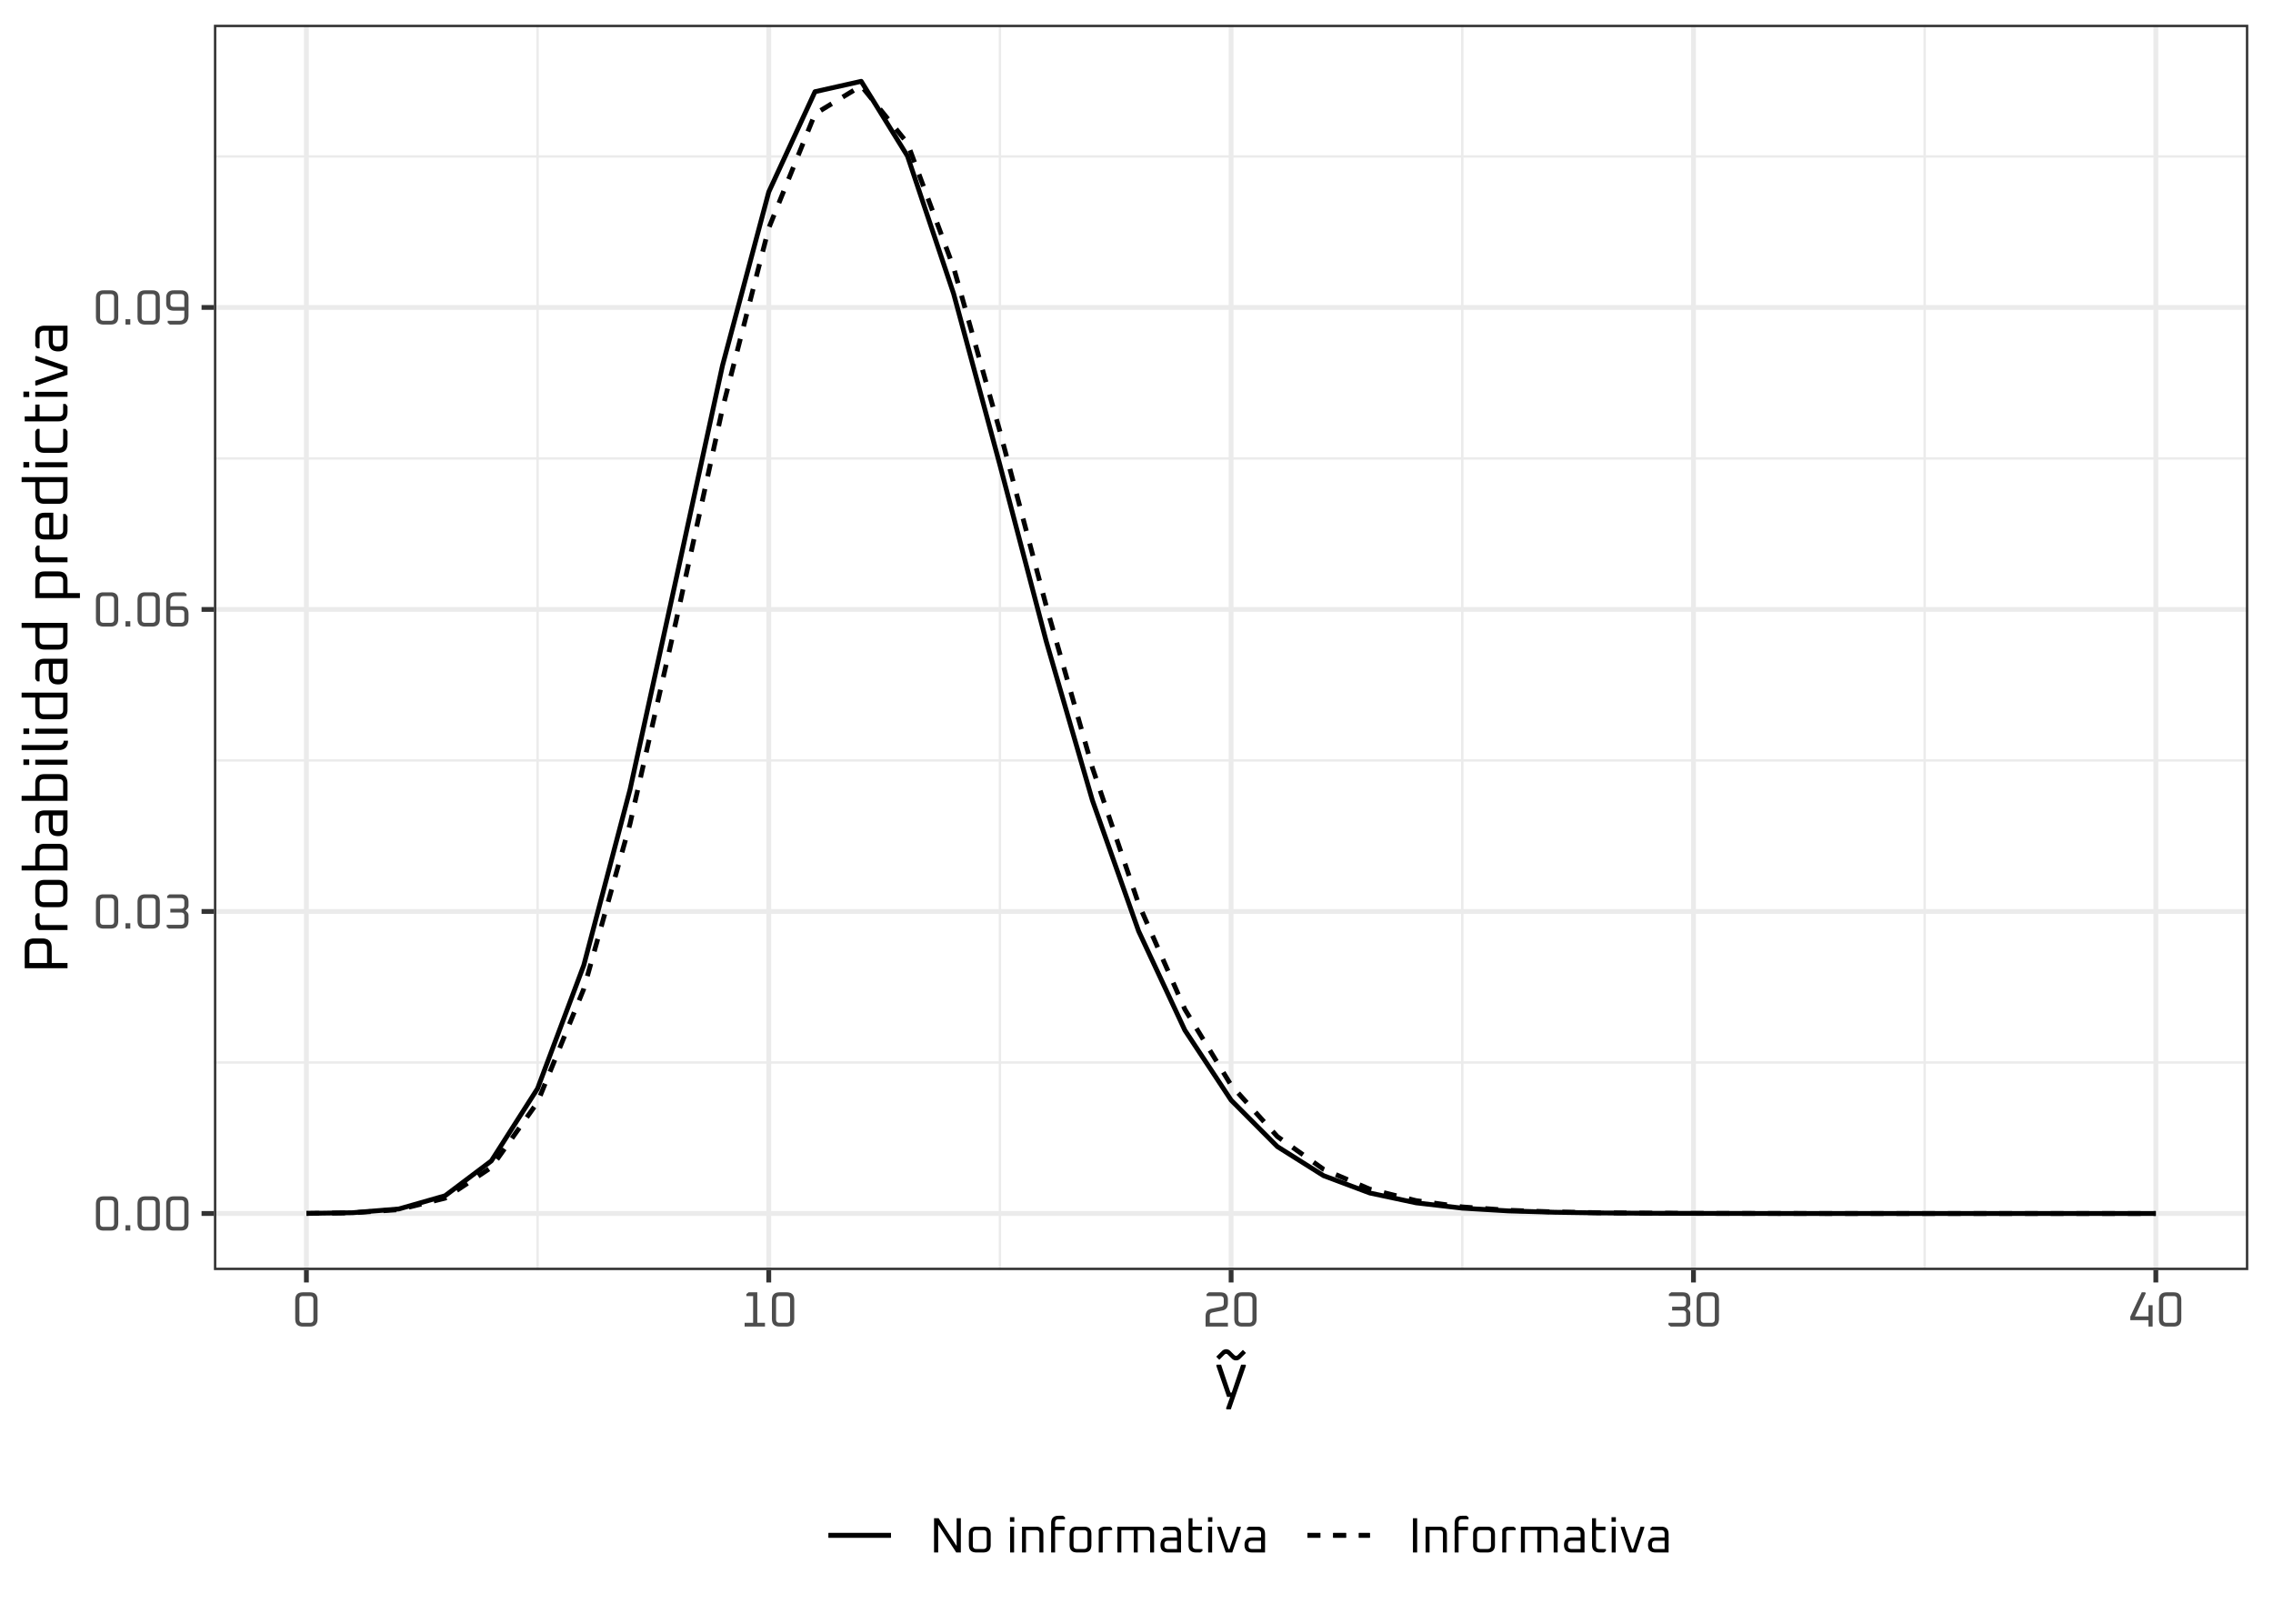 <?xml version='1.0' encoding='UTF-8' ?>
<svg xmlns='http://www.w3.org/2000/svg' xmlns:xlink='http://www.w3.org/1999/xlink' class='svglite' width='504.00pt' height='360.00pt' viewBox='0 0 504.00 360.00'>
<defs>
  <style type='text/css'><![CDATA[
    .svglite line, .svglite polyline, .svglite polygon, .svglite path, .svglite rect, .svglite circle {
      fill: none;
      stroke: #000000;
      stroke-linecap: round;
      stroke-linejoin: round;
      stroke-miterlimit: 10.00;
    }
  ]]></style>
</defs>
<rect width='100%' height='100%' style='stroke: none; fill: #FFFFFF;'/>
<defs>
  <clipPath id='cpMC4wMHw1MDQuMDB8MC4wMHwzNjAuMDA='>
    <rect x='0.00' y='0.00' width='504.00' height='360.00' />
  </clipPath>
</defs>
<g clip-path='url(#cpMC4wMHw1MDQuMDB8MC4wMHwzNjAuMDA=)'>
<rect x='0.00' y='0.00' width='504.00' height='360.00' style='stroke-width: 1.07; stroke: #FFFFFF; fill: #FFFFFF;' />
</g>
<defs>
  <clipPath id='cpNDcuNDN8NDk4LjUyfDUuNDh8MjgxLjU5'>
    <rect x='47.43' y='5.48' width='451.09' height='276.11' />
  </clipPath>
</defs>
<g clip-path='url(#cpNDcuNDN8NDk4LjUyfDUuNDh8MjgxLjU5)'>
<rect x='47.43' y='5.48' width='451.09' height='276.11' style='stroke-width: 1.07; stroke: none; fill: #FFFFFF;' />
<polyline points='47.43,235.56 498.52,235.56 ' style='stroke-width: 0.53; stroke: #EBEBEB; stroke-linecap: butt;' />
<polyline points='47.43,168.60 498.52,168.60 ' style='stroke-width: 0.53; stroke: #EBEBEB; stroke-linecap: butt;' />
<polyline points='47.43,101.64 498.52,101.64 ' style='stroke-width: 0.53; stroke: #EBEBEB; stroke-linecap: butt;' />
<polyline points='47.43,34.68 498.52,34.68 ' style='stroke-width: 0.53; stroke: #EBEBEB; stroke-linecap: butt;' />
<polyline points='119.20,281.59 119.20,5.48 ' style='stroke-width: 0.53; stroke: #EBEBEB; stroke-linecap: butt;' />
<polyline points='221.72,281.59 221.72,5.48 ' style='stroke-width: 0.53; stroke: #EBEBEB; stroke-linecap: butt;' />
<polyline points='324.24,281.59 324.24,5.48 ' style='stroke-width: 0.53; stroke: #EBEBEB; stroke-linecap: butt;' />
<polyline points='426.76,281.59 426.76,5.48 ' style='stroke-width: 0.53; stroke: #EBEBEB; stroke-linecap: butt;' />
<polyline points='47.43,269.04 498.52,269.04 ' style='stroke-width: 1.07; stroke: #EBEBEB; stroke-linecap: butt;' />
<polyline points='47.43,202.08 498.52,202.08 ' style='stroke-width: 1.07; stroke: #EBEBEB; stroke-linecap: butt;' />
<polyline points='47.43,135.12 498.52,135.12 ' style='stroke-width: 1.07; stroke: #EBEBEB; stroke-linecap: butt;' />
<polyline points='47.43,68.16 498.52,68.16 ' style='stroke-width: 1.07; stroke: #EBEBEB; stroke-linecap: butt;' />
<polyline points='67.94,281.59 67.94,5.48 ' style='stroke-width: 1.07; stroke: #EBEBEB; stroke-linecap: butt;' />
<polyline points='170.46,281.59 170.46,5.48 ' style='stroke-width: 1.07; stroke: #EBEBEB; stroke-linecap: butt;' />
<polyline points='272.98,281.59 272.98,5.48 ' style='stroke-width: 1.07; stroke: #EBEBEB; stroke-linecap: butt;' />
<polyline points='375.50,281.59 375.50,5.48 ' style='stroke-width: 1.07; stroke: #EBEBEB; stroke-linecap: butt;' />
<polyline points='478.02,281.59 478.02,5.48 ' style='stroke-width: 1.07; stroke: #EBEBEB; stroke-linecap: butt;' />
<polyline points='67.94,269.03 78.19,268.90 88.44,268.19 98.69,265.65 108.94,258.83 119.20,244.37 129.45,219.23 139.70,182.62 149.95,137.49 160.20,90.57 170.46,50.56 180.71,25.25 190.96,19.03 201.21,31.74 211.46,59.36 221.72,95.66 231.97,134.28 242.22,170.21 252.47,200.41 262.72,223.77 272.98,240.60 283.23,251.98 293.48,259.25 303.73,263.65 313.98,266.19 324.24,267.59 334.49,268.33 344.74,268.70 354.99,268.88 365.24,268.97 375.50,269.01 385.75,269.03 396.00,269.03 406.25,269.04 416.50,269.04 426.76,269.04 437.01,269.04 447.26,269.04 457.51,269.04 467.76,269.04 478.02,269.04 ' style='stroke-width: 1.07; stroke-dasharray: 2.85,2.85; stroke-linecap: butt;' />
<polyline points='67.94,269.02 78.19,268.87 88.44,268.04 98.69,265.11 108.94,257.39 119.20,241.33 129.45,213.99 139.70,175.04 149.95,128.23 160.20,81.05 170.46,42.56 180.71,20.33 190.96,18.03 201.21,34.58 211.46,65.15 221.72,103.12 231.97,142.13 242.22,177.44 252.47,206.44 262.72,228.41 272.98,243.92 283.23,254.21 293.48,260.66 303.73,264.50 313.98,266.68 324.24,267.86 334.49,268.47 344.74,268.77 354.99,268.92 365.24,268.99 375.50,269.02 385.75,269.03 396.00,269.04 406.25,269.04 416.50,269.04 426.76,269.04 437.01,269.04 447.26,269.04 457.51,269.04 467.76,269.04 478.02,269.04 ' style='stroke-width: 1.07; stroke-linecap: butt;' />
<rect x='47.43' y='5.48' width='451.09' height='276.11' style='stroke-width: 1.07; stroke: #333333;' />
</g>
<g clip-path='url(#cpMC4wMHw1MDQuMDB8MC4wMHwzNjAuMDA=)'>
<path d='M 21.27 271.15 L 21.27 266.93 L 21.27 266.93 L 21.29 266.61 L 21.34 266.32 L 21.42 266.07 L 21.54 265.85 L 21.69 265.67 L 21.88 265.51 L 22.10 265.40 L 22.35 265.31 L 22.63 265.26 L 22.95 265.24 L 24.54 265.24 L 24.54 265.24 L 24.86 265.26 L 25.14 265.31 L 25.40 265.40 L 25.61 265.51 L 25.80 265.67 L 25.95 265.85 L 26.07 266.07 L 26.15 266.32 L 26.20 266.61 L 26.22 266.93 L 26.22 271.15 L 26.22 271.15 L 26.20 271.47 L 26.15 271.76 L 26.07 272.01 L 25.95 272.23 L 25.80 272.41 L 25.61 272.57 L 25.40 272.68 L 25.14 272.77 L 24.86 272.82 L 24.54 272.83 L 22.95 272.83 L 22.95 272.83 L 22.63 272.82 L 22.35 272.77 L 22.10 272.68 L 21.88 272.57 L 21.69 272.41 L 21.54 272.23 L 21.42 272.01 L 21.34 271.76 L 21.29 271.47 L 21.27 271.15 ZM 22.19 271.25 L 22.19 271.25 L 22.20 271.39 L 22.22 271.52 L 22.26 271.63 L 22.31 271.73 L 22.38 271.81 L 22.46 271.88 L 22.56 271.93 L 22.67 271.97 L 22.80 271.99 L 22.94 272.00 L 24.55 272.00 L 24.55 272.00 L 24.69 271.99 L 24.82 271.97 L 24.93 271.93 L 25.03 271.88 L 25.11 271.81 L 25.18 271.73 L 25.23 271.63 L 25.27 271.52 L 25.29 271.39 L 25.30 271.25 L 25.30 266.83 L 25.30 266.83 L 25.29 266.69 L 25.27 266.56 L 25.23 266.45 L 25.18 266.35 L 25.11 266.27 L 25.03 266.20 L 24.93 266.15 L 24.82 266.11 L 24.69 266.09 L 24.55 266.08 L 22.94 266.08 L 22.94 266.08 L 22.80 266.09 L 22.67 266.11 L 22.56 266.15 L 22.46 266.20 L 22.38 266.27 L 22.31 266.35 L 22.26 266.45 L 22.22 266.56 L 22.20 266.69 L 22.19 266.83 L 22.19 271.25 Z' style='fill-rule: evenodd; fill: #4D4D4D; stroke-width: 0.75; stroke: none;' />
<path d='M 27.83 272.83 L 27.83 271.65 L 28.89 271.65 L 28.89 272.83 L 27.83 272.83 Z' style='fill-rule: evenodd; fill: #4D4D4D; stroke-width: 0.75; stroke: none;' />
<path d='M 30.49 271.15 L 30.49 266.93 L 30.49 266.93 L 30.51 266.61 L 30.56 266.32 L 30.64 266.07 L 30.76 265.85 L 30.91 265.67 L 31.09 265.51 L 31.31 265.40 L 31.57 265.31 L 31.85 265.26 L 32.17 265.24 L 33.76 265.24 L 33.76 265.24 L 34.08 265.26 L 34.36 265.31 L 34.61 265.40 L 34.83 265.51 L 35.02 265.67 L 35.17 265.85 L 35.29 266.07 L 35.37 266.32 L 35.42 266.61 L 35.44 266.93 L 35.44 271.15 L 35.44 271.15 L 35.42 271.47 L 35.37 271.76 L 35.29 272.01 L 35.17 272.23 L 35.02 272.41 L 34.83 272.57 L 34.61 272.68 L 34.36 272.77 L 34.08 272.82 L 33.76 272.83 L 32.17 272.83 L 32.17 272.83 L 31.85 272.82 L 31.57 272.77 L 31.31 272.68 L 31.09 272.57 L 30.91 272.41 L 30.76 272.23 L 30.64 272.01 L 30.56 271.76 L 30.51 271.47 L 30.49 271.15 ZM 31.41 271.25 L 31.41 271.25 L 31.42 271.39 L 31.44 271.52 L 31.48 271.63 L 31.53 271.73 L 31.60 271.81 L 31.68 271.88 L 31.78 271.93 L 31.89 271.97 L 32.02 271.99 L 32.16 272.00 L 33.77 272.00 L 33.77 272.00 L 33.91 271.99 L 34.04 271.97 L 34.15 271.93 L 34.25 271.88 L 34.33 271.81 L 34.39 271.73 L 34.45 271.63 L 34.48 271.52 L 34.51 271.39 L 34.51 271.25 L 34.51 266.83 L 34.51 266.83 L 34.51 266.69 L 34.48 266.56 L 34.45 266.45 L 34.39 266.35 L 34.33 266.27 L 34.25 266.20 L 34.15 266.15 L 34.04 266.11 L 33.91 266.09 L 33.77 266.08 L 32.16 266.08 L 32.16 266.08 L 32.02 266.09 L 31.89 266.11 L 31.78 266.15 L 31.68 266.20 L 31.60 266.27 L 31.53 266.35 L 31.48 266.45 L 31.44 266.56 L 31.42 266.69 L 31.41 266.83 L 31.41 271.25 Z' style='fill-rule: evenodd; fill: #4D4D4D; stroke-width: 0.75; stroke: none;' />
<path d='M 36.85 271.15 L 36.85 266.93 L 36.85 266.93 L 36.86 266.61 L 36.91 266.32 L 37.00 266.07 L 37.12 265.85 L 37.27 265.67 L 37.45 265.51 L 37.67 265.40 L 37.92 265.31 L 38.21 265.26 L 38.53 265.24 L 40.11 265.24 L 40.11 265.24 L 40.43 265.26 L 40.72 265.31 L 40.97 265.40 L 41.19 265.51 L 41.38 265.67 L 41.53 265.85 L 41.65 266.07 L 41.73 266.32 L 41.78 266.61 L 41.80 266.93 L 41.80 271.15 L 41.80 271.15 L 41.78 271.47 L 41.73 271.76 L 41.65 272.01 L 41.53 272.23 L 41.38 272.41 L 41.19 272.57 L 40.97 272.68 L 40.72 272.77 L 40.43 272.82 L 40.11 272.83 L 38.53 272.83 L 38.53 272.83 L 38.21 272.82 L 37.92 272.77 L 37.67 272.68 L 37.45 272.57 L 37.27 272.41 L 37.12 272.23 L 37.00 272.01 L 36.91 271.76 L 36.86 271.47 L 36.85 271.15 ZM 37.77 271.25 L 37.77 271.25 L 37.78 271.39 L 37.80 271.52 L 37.84 271.63 L 37.89 271.73 L 37.96 271.81 L 38.04 271.88 L 38.14 271.93 L 38.25 271.97 L 38.38 271.99 L 38.52 272.00 L 40.12 272.00 L 40.12 272.00 L 40.27 271.99 L 40.39 271.97 L 40.51 271.93 L 40.60 271.88 L 40.69 271.81 L 40.75 271.73 L 40.81 271.63 L 40.84 271.52 L 40.87 271.39 L 40.87 271.25 L 40.87 266.83 L 40.87 266.83 L 40.87 266.69 L 40.84 266.56 L 40.81 266.45 L 40.75 266.35 L 40.69 266.27 L 40.60 266.20 L 40.51 266.15 L 40.39 266.11 L 40.27 266.09 L 40.12 266.08 L 38.52 266.08 L 38.52 266.08 L 38.38 266.09 L 38.25 266.11 L 38.14 266.15 L 38.04 266.20 L 37.96 266.27 L 37.89 266.35 L 37.84 266.45 L 37.80 266.56 L 37.78 266.69 L 37.77 266.83 L 37.77 271.25 Z' style='fill-rule: evenodd; fill: #4D4D4D; stroke-width: 0.75; stroke: none;' />
<path d='M 21.27 204.19 L 21.27 199.97 L 21.27 199.97 L 21.29 199.65 L 21.34 199.36 L 21.42 199.11 L 21.54 198.89 L 21.69 198.71 L 21.88 198.55 L 22.10 198.44 L 22.35 198.35 L 22.63 198.30 L 22.95 198.29 L 24.54 198.29 L 24.54 198.29 L 24.86 198.30 L 25.14 198.35 L 25.40 198.44 L 25.61 198.55 L 25.80 198.71 L 25.95 198.89 L 26.07 199.11 L 26.15 199.36 L 26.20 199.65 L 26.22 199.97 L 26.22 204.19 L 26.22 204.19 L 26.20 204.51 L 26.15 204.80 L 26.07 205.05 L 25.95 205.27 L 25.80 205.45 L 25.61 205.61 L 25.40 205.72 L 25.14 205.81 L 24.86 205.86 L 24.54 205.88 L 22.95 205.88 L 22.95 205.88 L 22.63 205.86 L 22.35 205.81 L 22.10 205.72 L 21.88 205.61 L 21.69 205.45 L 21.54 205.27 L 21.42 205.05 L 21.34 204.80 L 21.29 204.51 L 21.27 204.19 ZM 22.19 204.29 L 22.19 204.29 L 22.20 204.43 L 22.22 204.56 L 22.26 204.67 L 22.31 204.77 L 22.38 204.85 L 22.46 204.92 L 22.56 204.97 L 22.67 205.01 L 22.80 205.03 L 22.94 205.04 L 24.55 205.04 L 24.55 205.04 L 24.69 205.03 L 24.82 205.01 L 24.93 204.97 L 25.03 204.92 L 25.11 204.85 L 25.18 204.77 L 25.23 204.67 L 25.27 204.56 L 25.29 204.43 L 25.30 204.29 L 25.30 199.87 L 25.30 199.87 L 25.29 199.73 L 25.27 199.60 L 25.23 199.49 L 25.18 199.39 L 25.11 199.31 L 25.03 199.24 L 24.93 199.19 L 24.82 199.15 L 24.69 199.13 L 24.55 199.12 L 22.94 199.12 L 22.94 199.12 L 22.80 199.13 L 22.67 199.15 L 22.56 199.19 L 22.46 199.24 L 22.38 199.31 L 22.31 199.39 L 22.26 199.49 L 22.22 199.60 L 22.20 199.73 L 22.19 199.87 L 22.19 204.29 Z' style='fill-rule: evenodd; fill: #4D4D4D; stroke-width: 0.75; stroke: none;' />
<path d='M 27.83 205.88 L 27.83 204.69 L 28.89 204.69 L 28.89 205.88 L 27.83 205.88 Z' style='fill-rule: evenodd; fill: #4D4D4D; stroke-width: 0.75; stroke: none;' />
<path d='M 30.49 204.19 L 30.49 199.97 L 30.49 199.97 L 30.51 199.65 L 30.56 199.36 L 30.64 199.11 L 30.76 198.89 L 30.91 198.71 L 31.09 198.55 L 31.31 198.44 L 31.57 198.35 L 31.85 198.30 L 32.17 198.29 L 33.76 198.29 L 33.76 198.29 L 34.08 198.30 L 34.36 198.35 L 34.61 198.44 L 34.83 198.55 L 35.02 198.71 L 35.17 198.89 L 35.29 199.11 L 35.37 199.36 L 35.42 199.65 L 35.44 199.97 L 35.44 204.19 L 35.44 204.19 L 35.42 204.51 L 35.37 204.80 L 35.29 205.05 L 35.17 205.27 L 35.02 205.45 L 34.83 205.61 L 34.61 205.72 L 34.36 205.81 L 34.08 205.86 L 33.76 205.88 L 32.17 205.88 L 32.17 205.88 L 31.85 205.86 L 31.57 205.81 L 31.31 205.72 L 31.09 205.61 L 30.91 205.45 L 30.76 205.27 L 30.64 205.05 L 30.56 204.80 L 30.51 204.51 L 30.49 204.19 ZM 31.41 204.29 L 31.41 204.29 L 31.42 204.43 L 31.44 204.56 L 31.48 204.67 L 31.53 204.77 L 31.60 204.85 L 31.68 204.92 L 31.78 204.97 L 31.89 205.01 L 32.02 205.03 L 32.16 205.04 L 33.77 205.04 L 33.77 205.04 L 33.91 205.03 L 34.04 205.01 L 34.15 204.97 L 34.25 204.92 L 34.33 204.85 L 34.39 204.77 L 34.45 204.67 L 34.48 204.56 L 34.51 204.43 L 34.51 204.29 L 34.51 199.87 L 34.51 199.87 L 34.51 199.73 L 34.48 199.60 L 34.45 199.49 L 34.39 199.39 L 34.33 199.31 L 34.25 199.24 L 34.15 199.19 L 34.04 199.15 L 33.91 199.13 L 33.77 199.12 L 32.16 199.12 L 32.16 199.12 L 32.02 199.13 L 31.89 199.15 L 31.78 199.19 L 31.68 199.24 L 31.60 199.31 L 31.53 199.39 L 31.48 199.49 L 31.44 199.60 L 31.42 199.73 L 31.41 199.87 L 31.41 204.29 Z' style='fill-rule: evenodd; fill: #4D4D4D; stroke-width: 0.75; stroke: none;' />
<path d='M 36.96 205.49 L 36.96 205.04 L 40.12 205.04 L 40.12 205.04 L 40.27 205.03 L 40.39 205.01 L 40.51 204.97 L 40.60 204.92 L 40.69 204.85 L 40.75 204.77 L 40.81 204.67 L 40.84 204.56 L 40.87 204.43 L 40.87 204.29 L 40.87 203.06 L 40.87 203.06 L 40.87 202.92 L 40.84 202.79 L 40.81 202.68 L 40.75 202.58 L 40.69 202.50 L 40.60 202.43 L 40.51 202.38 L 40.39 202.34 L 40.27 202.32 L 40.12 202.31 L 37.77 202.31 L 37.77 201.48 L 40.12 201.48 L 40.12 201.48 L 40.27 201.47 L 40.39 201.45 L 40.51 201.41 L 40.60 201.36 L 40.69 201.29 L 40.75 201.21 L 40.81 201.11 L 40.84 201.00 L 40.87 200.87 L 40.87 200.73 L 40.87 199.87 L 40.87 199.87 L 40.87 199.73 L 40.84 199.60 L 40.81 199.49 L 40.75 199.39 L 40.69 199.31 L 40.60 199.24 L 40.51 199.19 L 40.39 199.15 L 40.27 199.13 L 40.12 199.12 L 37.07 199.12 L 37.07 198.67 L 37.56 198.29 L 40.11 198.29 L 40.11 198.29 L 40.43 198.30 L 40.72 198.35 L 40.97 198.44 L 41.19 198.55 L 41.38 198.71 L 41.53 198.89 L 41.65 199.11 L 41.73 199.36 L 41.78 199.65 L 41.80 199.97 L 41.80 200.77 L 41.80 200.77 L 41.79 200.86 L 41.79 200.94 L 41.77 201.02 L 41.75 201.10 L 41.73 201.17 L 41.70 201.24 L 41.66 201.31 L 41.62 201.37 L 41.57 201.43 L 41.52 201.49 L 41.14 201.87 L 41.52 202.26 L 41.52 202.26 L 41.57 202.31 L 41.62 202.37 L 41.66 202.44 L 41.70 202.50 L 41.73 202.57 L 41.75 202.65 L 41.77 202.72 L 41.79 202.80 L 41.79 202.88 L 41.80 202.97 L 41.80 204.19 L 41.80 204.19 L 41.78 204.51 L 41.73 204.80 L 41.65 205.05 L 41.53 205.27 L 41.38 205.45 L 41.19 205.61 L 40.97 205.72 L 40.72 205.81 L 40.43 205.86 L 40.11 205.88 L 37.45 205.88 L 36.96 205.49 Z' style='fill-rule: evenodd; fill: #4D4D4D; stroke-width: 0.75; stroke: none;' />
<path d='M 21.27 137.23 L 21.27 133.01 L 21.27 133.01 L 21.29 132.69 L 21.34 132.40 L 21.42 132.15 L 21.54 131.93 L 21.69 131.75 L 21.88 131.60 L 22.10 131.48 L 22.35 131.39 L 22.63 131.34 L 22.95 131.33 L 24.54 131.33 L 24.54 131.33 L 24.86 131.34 L 25.14 131.39 L 25.40 131.48 L 25.61 131.60 L 25.80 131.75 L 25.95 131.93 L 26.07 132.15 L 26.15 132.40 L 26.20 132.69 L 26.22 133.01 L 26.22 137.23 L 26.22 137.23 L 26.20 137.55 L 26.15 137.84 L 26.07 138.09 L 25.95 138.31 L 25.80 138.50 L 25.61 138.65 L 25.40 138.76 L 25.14 138.85 L 24.86 138.90 L 24.54 138.92 L 22.95 138.92 L 22.95 138.92 L 22.63 138.90 L 22.35 138.85 L 22.10 138.76 L 21.88 138.65 L 21.69 138.50 L 21.54 138.31 L 21.42 138.09 L 21.34 137.84 L 21.29 137.55 L 21.27 137.23 ZM 22.19 137.33 L 22.19 137.33 L 22.20 137.47 L 22.22 137.60 L 22.26 137.71 L 22.31 137.81 L 22.38 137.89 L 22.46 137.96 L 22.56 138.01 L 22.67 138.05 L 22.80 138.07 L 22.94 138.08 L 24.55 138.08 L 24.55 138.08 L 24.69 138.07 L 24.82 138.05 L 24.93 138.01 L 25.03 137.96 L 25.11 137.89 L 25.18 137.81 L 25.23 137.71 L 25.27 137.60 L 25.29 137.47 L 25.30 137.33 L 25.30 132.91 L 25.30 132.91 L 25.29 132.77 L 25.27 132.64 L 25.23 132.53 L 25.18 132.43 L 25.11 132.35 L 25.03 132.28 L 24.93 132.23 L 24.82 132.19 L 24.69 132.17 L 24.55 132.16 L 22.94 132.16 L 22.94 132.16 L 22.80 132.17 L 22.67 132.19 L 22.56 132.23 L 22.46 132.28 L 22.38 132.35 L 22.31 132.43 L 22.26 132.53 L 22.22 132.64 L 22.20 132.77 L 22.19 132.91 L 22.19 137.33 Z' style='fill-rule: evenodd; fill: #4D4D4D; stroke-width: 0.75; stroke: none;' />
<path d='M 27.83 138.92 L 27.83 137.73 L 28.89 137.73 L 28.89 138.92 L 27.83 138.92 Z' style='fill-rule: evenodd; fill: #4D4D4D; stroke-width: 0.75; stroke: none;' />
<path d='M 30.49 137.23 L 30.49 133.01 L 30.49 133.01 L 30.51 132.69 L 30.56 132.40 L 30.64 132.15 L 30.76 131.93 L 30.91 131.75 L 31.09 131.60 L 31.31 131.48 L 31.57 131.39 L 31.85 131.34 L 32.17 131.33 L 33.76 131.33 L 33.76 131.33 L 34.08 131.34 L 34.36 131.39 L 34.61 131.48 L 34.83 131.60 L 35.02 131.75 L 35.17 131.93 L 35.29 132.15 L 35.37 132.40 L 35.42 132.69 L 35.44 133.01 L 35.44 137.23 L 35.44 137.23 L 35.42 137.55 L 35.37 137.84 L 35.29 138.09 L 35.17 138.31 L 35.02 138.50 L 34.83 138.65 L 34.61 138.76 L 34.36 138.85 L 34.08 138.90 L 33.76 138.92 L 32.17 138.92 L 32.17 138.92 L 31.85 138.90 L 31.57 138.85 L 31.31 138.76 L 31.09 138.65 L 30.91 138.50 L 30.76 138.31 L 30.64 138.09 L 30.56 137.84 L 30.51 137.55 L 30.49 137.23 ZM 31.41 137.33 L 31.41 137.33 L 31.42 137.47 L 31.44 137.60 L 31.48 137.71 L 31.53 137.81 L 31.60 137.89 L 31.68 137.96 L 31.78 138.01 L 31.89 138.05 L 32.02 138.07 L 32.16 138.08 L 33.77 138.08 L 33.77 138.08 L 33.91 138.07 L 34.04 138.05 L 34.15 138.01 L 34.25 137.96 L 34.33 137.89 L 34.39 137.81 L 34.45 137.71 L 34.48 137.60 L 34.51 137.47 L 34.51 137.33 L 34.51 132.91 L 34.51 132.91 L 34.51 132.77 L 34.48 132.64 L 34.45 132.53 L 34.39 132.43 L 34.33 132.35 L 34.25 132.28 L 34.15 132.23 L 34.04 132.19 L 33.91 132.17 L 33.77 132.16 L 32.16 132.16 L 32.16 132.16 L 32.02 132.17 L 31.89 132.19 L 31.78 132.23 L 31.68 132.28 L 31.60 132.35 L 31.53 132.43 L 31.48 132.53 L 31.44 132.64 L 31.42 132.77 L 31.41 132.91 L 31.41 137.33 Z' style='fill-rule: evenodd; fill: #4D4D4D; stroke-width: 0.75; stroke: none;' />
<path d='M 36.85 137.23 L 36.85 133.35 L 36.85 133.35 L 36.87 132.97 L 36.93 132.62 L 37.03 132.32 L 37.17 132.05 L 37.35 131.83 L 37.58 131.65 L 37.84 131.51 L 38.14 131.41 L 38.49 131.35 L 38.87 131.33 L 40.86 131.33 L 41.36 131.71 L 41.36 132.16 L 38.83 132.16 L 38.83 132.16 L 38.63 132.17 L 38.45 132.20 L 38.29 132.26 L 38.15 132.33 L 38.03 132.43 L 37.94 132.54 L 37.87 132.68 L 37.81 132.84 L 37.78 133.02 L 37.77 133.22 L 37.77 134.41 L 40.11 134.41 L 40.11 134.41 L 40.43 134.42 L 40.72 134.47 L 40.97 134.56 L 41.19 134.68 L 41.38 134.83 L 41.53 135.01 L 41.65 135.23 L 41.73 135.48 L 41.78 135.77 L 41.80 136.09 L 41.80 137.23 L 41.80 137.23 L 41.78 137.55 L 41.73 137.84 L 41.65 138.09 L 41.53 138.31 L 41.38 138.50 L 41.19 138.65 L 40.97 138.76 L 40.72 138.85 L 40.43 138.90 L 40.11 138.92 L 38.53 138.92 L 38.53 138.92 L 38.21 138.90 L 37.92 138.85 L 37.67 138.76 L 37.45 138.65 L 37.27 138.50 L 37.12 138.31 L 37.00 138.09 L 36.91 137.84 L 36.86 137.55 L 36.85 137.23 ZM 37.77 137.33 L 37.77 137.33 L 37.78 137.47 L 37.80 137.60 L 37.84 137.71 L 37.89 137.81 L 37.96 137.89 L 38.04 137.96 L 38.14 138.01 L 38.25 138.05 L 38.38 138.07 L 38.52 138.08 L 40.12 138.08 L 40.12 138.08 L 40.27 138.07 L 40.39 138.05 L 40.51 138.01 L 40.60 137.96 L 40.69 137.89 L 40.75 137.81 L 40.81 137.71 L 40.84 137.60 L 40.87 137.47 L 40.87 137.33 L 40.87 135.99 L 40.87 135.99 L 40.87 135.85 L 40.84 135.72 L 40.81 135.61 L 40.75 135.51 L 40.69 135.43 L 40.60 135.36 L 40.51 135.31 L 40.39 135.27 L 40.27 135.25 L 40.12 135.24 L 37.77 135.24 L 37.77 137.33 Z' style='fill-rule: evenodd; fill: #4D4D4D; stroke-width: 0.75; stroke: none;' />
<path d='M 21.27 70.27 L 21.27 66.05 L 21.27 66.05 L 21.29 65.73 L 21.34 65.44 L 21.42 65.19 L 21.54 64.97 L 21.69 64.79 L 21.88 64.64 L 22.10 64.52 L 22.35 64.43 L 22.63 64.38 L 22.95 64.37 L 24.54 64.37 L 24.54 64.37 L 24.86 64.38 L 25.14 64.43 L 25.40 64.52 L 25.61 64.64 L 25.80 64.79 L 25.95 64.97 L 26.07 65.19 L 26.15 65.44 L 26.20 65.73 L 26.22 66.05 L 26.22 70.27 L 26.22 70.27 L 26.20 70.59 L 26.15 70.88 L 26.07 71.13 L 25.95 71.35 L 25.80 71.54 L 25.61 71.69 L 25.40 71.81 L 25.14 71.89 L 24.86 71.94 L 24.54 71.96 L 22.95 71.96 L 22.95 71.96 L 22.63 71.94 L 22.35 71.89 L 22.10 71.81 L 21.88 71.69 L 21.69 71.54 L 21.54 71.35 L 21.42 71.13 L 21.34 70.88 L 21.29 70.59 L 21.27 70.27 ZM 22.19 70.37 L 22.19 70.37 L 22.20 70.51 L 22.22 70.64 L 22.26 70.75 L 22.31 70.85 L 22.38 70.93 L 22.46 71.00 L 22.56 71.05 L 22.67 71.09 L 22.80 71.11 L 22.94 71.12 L 24.55 71.12 L 24.55 71.12 L 24.69 71.11 L 24.82 71.09 L 24.93 71.05 L 25.03 71.00 L 25.11 70.93 L 25.18 70.85 L 25.23 70.75 L 25.27 70.64 L 25.29 70.51 L 25.30 70.37 L 25.30 65.95 L 25.30 65.95 L 25.29 65.81 L 25.27 65.68 L 25.23 65.57 L 25.18 65.47 L 25.11 65.39 L 25.03 65.32 L 24.93 65.27 L 24.82 65.23 L 24.69 65.21 L 24.55 65.20 L 22.94 65.20 L 22.94 65.20 L 22.80 65.21 L 22.67 65.23 L 22.56 65.27 L 22.46 65.32 L 22.38 65.39 L 22.31 65.47 L 22.26 65.57 L 22.22 65.68 L 22.20 65.81 L 22.19 65.95 L 22.19 70.37 Z' style='fill-rule: evenodd; fill: #4D4D4D; stroke-width: 0.75; stroke: none;' />
<path d='M 27.83 71.96 L 27.83 70.77 L 28.89 70.77 L 28.89 71.96 L 27.83 71.96 Z' style='fill-rule: evenodd; fill: #4D4D4D; stroke-width: 0.75; stroke: none;' />
<path d='M 30.49 70.27 L 30.49 66.05 L 30.49 66.05 L 30.51 65.73 L 30.56 65.44 L 30.64 65.19 L 30.76 64.97 L 30.91 64.79 L 31.09 64.64 L 31.31 64.52 L 31.57 64.43 L 31.85 64.38 L 32.17 64.37 L 33.76 64.37 L 33.76 64.37 L 34.08 64.38 L 34.36 64.43 L 34.61 64.52 L 34.83 64.64 L 35.02 64.79 L 35.17 64.97 L 35.29 65.19 L 35.37 65.44 L 35.42 65.73 L 35.44 66.05 L 35.44 70.27 L 35.44 70.27 L 35.42 70.59 L 35.37 70.88 L 35.29 71.13 L 35.17 71.35 L 35.02 71.54 L 34.83 71.69 L 34.61 71.81 L 34.36 71.89 L 34.08 71.94 L 33.76 71.96 L 32.17 71.96 L 32.17 71.96 L 31.85 71.94 L 31.57 71.89 L 31.31 71.81 L 31.09 71.69 L 30.91 71.54 L 30.76 71.35 L 30.64 71.13 L 30.56 70.88 L 30.51 70.59 L 30.49 70.27 ZM 31.41 70.37 L 31.41 70.37 L 31.42 70.51 L 31.44 70.64 L 31.48 70.75 L 31.53 70.85 L 31.60 70.93 L 31.68 71.00 L 31.78 71.05 L 31.89 71.09 L 32.02 71.11 L 32.16 71.12 L 33.77 71.12 L 33.77 71.12 L 33.91 71.11 L 34.04 71.09 L 34.15 71.05 L 34.25 71.00 L 34.33 70.93 L 34.39 70.85 L 34.45 70.75 L 34.48 70.64 L 34.51 70.51 L 34.51 70.37 L 34.51 65.95 L 34.51 65.95 L 34.51 65.81 L 34.48 65.68 L 34.45 65.57 L 34.39 65.47 L 34.33 65.39 L 34.25 65.32 L 34.15 65.27 L 34.04 65.23 L 33.91 65.21 L 33.77 65.20 L 32.16 65.20 L 32.16 65.20 L 32.02 65.21 L 31.89 65.23 L 31.78 65.27 L 31.68 65.32 L 31.60 65.39 L 31.53 65.47 L 31.48 65.57 L 31.44 65.68 L 31.42 65.81 L 31.41 65.95 L 31.41 70.37 Z' style='fill-rule: evenodd; fill: #4D4D4D; stroke-width: 0.75; stroke: none;' />
<path d='M 36.85 67.19 L 36.85 66.05 L 36.85 66.05 L 36.86 65.73 L 36.91 65.44 L 37.00 65.19 L 37.12 64.97 L 37.27 64.79 L 37.45 64.64 L 37.67 64.52 L 37.92 64.43 L 38.21 64.38 L 38.53 64.37 L 40.11 64.37 L 40.11 64.37 L 40.43 64.38 L 40.72 64.43 L 40.97 64.52 L 41.19 64.64 L 41.38 64.79 L 41.53 64.97 L 41.65 65.19 L 41.73 65.44 L 41.78 65.73 L 41.80 66.05 L 41.80 69.93 L 41.80 69.93 L 41.78 70.32 L 41.72 70.66 L 41.61 70.97 L 41.47 71.23 L 41.29 71.45 L 41.07 71.63 L 40.80 71.77 L 40.50 71.88 L 40.16 71.94 L 39.77 71.96 L 37.67 71.96 L 37.18 71.57 L 37.18 71.12 L 39.82 71.12 L 39.82 71.12 L 40.02 71.11 L 40.20 71.08 L 40.36 71.03 L 40.49 70.95 L 40.61 70.86 L 40.70 70.74 L 40.78 70.60 L 40.83 70.44 L 40.86 70.27 L 40.87 70.06 L 40.87 68.88 L 38.53 68.88 L 38.53 68.88 L 38.21 68.86 L 37.92 68.81 L 37.67 68.73 L 37.45 68.61 L 37.27 68.46 L 37.12 68.27 L 37.00 68.05 L 36.91 67.80 L 36.86 67.51 L 36.85 67.19 ZM 37.77 67.29 L 37.77 67.29 L 37.78 67.43 L 37.80 67.56 L 37.84 67.67 L 37.89 67.77 L 37.96 67.85 L 38.04 67.92 L 38.14 67.97 L 38.25 68.01 L 38.38 68.03 L 38.52 68.04 L 40.87 68.04 L 40.87 65.95 L 40.87 65.95 L 40.87 65.81 L 40.84 65.68 L 40.81 65.57 L 40.75 65.47 L 40.69 65.39 L 40.60 65.32 L 40.51 65.27 L 40.39 65.23 L 40.27 65.21 L 40.12 65.20 L 38.52 65.20 L 38.52 65.20 L 38.38 65.21 L 38.25 65.23 L 38.14 65.27 L 38.04 65.32 L 37.96 65.39 L 37.89 65.47 L 37.84 65.57 L 37.80 65.68 L 37.78 65.81 L 37.77 65.95 L 37.77 67.29 Z' style='fill-rule: evenodd; fill: #4D4D4D; stroke-width: 0.75; stroke: none;' />
<polyline points='44.69,269.04 47.43,269.04 ' style='stroke-width: 1.07; stroke: #333333; stroke-linecap: butt;' />
<polyline points='44.69,202.08 47.43,202.08 ' style='stroke-width: 1.07; stroke: #333333; stroke-linecap: butt;' />
<polyline points='44.69,135.12 47.43,135.12 ' style='stroke-width: 1.07; stroke: #333333; stroke-linecap: butt;' />
<polyline points='44.69,68.16 47.43,68.16 ' style='stroke-width: 1.07; stroke: #333333; stroke-linecap: butt;' />
<polyline points='67.94,284.33 67.94,281.59 ' style='stroke-width: 1.07; stroke: #333333; stroke-linecap: butt;' />
<polyline points='170.46,284.33 170.46,281.59 ' style='stroke-width: 1.07; stroke: #333333; stroke-linecap: butt;' />
<polyline points='272.98,284.33 272.98,281.59 ' style='stroke-width: 1.07; stroke: #333333; stroke-linecap: butt;' />
<polyline points='375.50,284.33 375.50,281.59 ' style='stroke-width: 1.07; stroke: #333333; stroke-linecap: butt;' />
<polyline points='478.02,284.33 478.02,281.59 ' style='stroke-width: 1.07; stroke: #333333; stroke-linecap: butt;' />
<path d='M 65.46 292.43 L 65.46 288.20 L 65.46 288.20 L 65.48 287.88 L 65.53 287.60 L 65.61 287.35 L 65.73 287.13 L 65.88 286.94 L 66.07 286.79 L 66.29 286.67 L 66.54 286.59 L 66.82 286.54 L 67.14 286.52 L 68.73 286.52 L 68.73 286.52 L 69.05 286.54 L 69.33 286.59 L 69.59 286.67 L 69.81 286.79 L 69.99 286.94 L 70.14 287.13 L 70.26 287.35 L 70.34 287.60 L 70.39 287.88 L 70.41 288.20 L 70.41 292.43 L 70.41 292.43 L 70.39 292.75 L 70.34 293.03 L 70.26 293.29 L 70.14 293.51 L 69.99 293.69 L 69.81 293.84 L 69.59 293.96 L 69.33 294.04 L 69.05 294.09 L 68.73 294.11 L 67.14 294.11 L 67.14 294.11 L 66.82 294.09 L 66.54 294.04 L 66.29 293.96 L 66.07 293.84 L 65.88 293.69 L 65.73 293.51 L 65.61 293.29 L 65.53 293.03 L 65.48 292.75 L 65.46 292.43 ZM 66.39 292.53 L 66.39 292.53 L 66.39 292.67 L 66.42 292.80 L 66.45 292.91 L 66.50 293.01 L 66.57 293.09 L 66.65 293.16 L 66.75 293.21 L 66.86 293.25 L 66.99 293.27 L 67.13 293.28 L 68.74 293.28 L 68.74 293.28 L 68.88 293.27 L 69.01 293.25 L 69.12 293.21 L 69.22 293.16 L 69.30 293.09 L 69.37 293.01 L 69.42 292.91 L 69.46 292.80 L 69.48 292.67 L 69.49 292.53 L 69.49 288.11 L 69.49 288.11 L 69.48 287.96 L 69.46 287.84 L 69.42 287.72 L 69.37 287.63 L 69.30 287.54 L 69.22 287.48 L 69.12 287.42 L 69.01 287.39 L 68.88 287.36 L 68.74 287.36 L 67.13 287.36 L 67.13 287.36 L 66.99 287.36 L 66.86 287.39 L 66.75 287.42 L 66.65 287.48 L 66.57 287.54 L 66.50 287.63 L 66.45 287.72 L 66.42 287.84 L 66.39 287.96 L 66.39 288.11 L 66.39 292.53 Z' style='fill-rule: evenodd; fill: #4D4D4D; stroke-width: 0.75; stroke: none;' />
<path d='M 165.11 294.11 L 165.11 293.28 L 166.99 293.28 L 166.99 287.36 L 165.50 287.36 L 165.50 286.91 L 165.99 286.52 L 167.92 286.52 L 167.92 293.28 L 169.62 293.28 L 169.62 294.11 L 165.11 294.11 Z' style='fill-rule: evenodd; fill: #4D4D4D; stroke-width: 0.75; stroke: none;' />
<path d='M 171.16 292.43 L 171.16 288.20 L 171.16 288.20 L 171.18 287.88 L 171.23 287.60 L 171.31 287.35 L 171.43 287.13 L 171.58 286.94 L 171.77 286.79 L 171.98 286.67 L 172.24 286.59 L 172.52 286.54 L 172.84 286.52 L 174.43 286.52 L 174.43 286.52 L 174.75 286.54 L 175.03 286.59 L 175.29 286.67 L 175.50 286.79 L 175.69 286.94 L 175.84 287.13 L 175.96 287.35 L 176.04 287.60 L 176.09 287.88 L 176.11 288.20 L 176.11 292.43 L 176.11 292.43 L 176.09 292.75 L 176.04 293.03 L 175.96 293.29 L 175.84 293.51 L 175.69 293.69 L 175.50 293.84 L 175.29 293.96 L 175.03 294.04 L 174.75 294.09 L 174.43 294.11 L 172.84 294.11 L 172.84 294.11 L 172.52 294.09 L 172.24 294.04 L 171.98 293.96 L 171.77 293.84 L 171.58 293.69 L 171.43 293.51 L 171.31 293.29 L 171.23 293.03 L 171.18 292.75 L 171.16 292.43 ZM 172.08 292.53 L 172.08 292.53 L 172.09 292.67 L 172.11 292.80 L 172.15 292.91 L 172.20 293.01 L 172.27 293.09 L 172.35 293.16 L 172.45 293.21 L 172.56 293.25 L 172.69 293.27 L 172.83 293.28 L 174.44 293.28 L 174.44 293.28 L 174.58 293.27 L 174.71 293.25 L 174.82 293.21 L 174.92 293.16 L 175.00 293.09 L 175.07 293.01 L 175.12 292.91 L 175.16 292.80 L 175.18 292.67 L 175.19 292.53 L 175.19 288.11 L 175.19 288.11 L 175.18 287.96 L 175.16 287.84 L 175.12 287.72 L 175.07 287.63 L 175.00 287.54 L 174.92 287.48 L 174.82 287.42 L 174.71 287.39 L 174.58 287.36 L 174.44 287.36 L 172.83 287.36 L 172.83 287.36 L 172.69 287.36 L 172.56 287.39 L 172.45 287.42 L 172.35 287.48 L 172.27 287.54 L 172.20 287.63 L 172.15 287.72 L 172.11 287.84 L 172.09 287.96 L 172.08 288.11 L 172.08 292.53 Z' style='fill-rule: evenodd; fill: #4D4D4D; stroke-width: 0.75; stroke: none;' />
<path d='M 267.32 294.11 L 267.32 291.80 L 267.32 291.80 L 267.33 291.54 L 267.37 291.29 L 267.43 291.07 L 267.52 290.88 L 267.62 290.70 L 267.76 290.55 L 267.92 290.42 L 268.10 290.32 L 268.30 290.23 L 268.53 290.17 L 270.79 289.72 L 270.79 289.72 L 270.89 289.70 L 270.99 289.66 L 271.07 289.61 L 271.15 289.55 L 271.21 289.48 L 271.26 289.40 L 271.30 289.31 L 271.33 289.22 L 271.34 289.11 L 271.35 288.99 L 271.35 288.11 L 271.35 288.11 L 271.34 287.96 L 271.32 287.84 L 271.28 287.72 L 271.23 287.63 L 271.16 287.54 L 271.08 287.48 L 270.98 287.42 L 270.87 287.39 L 270.74 287.36 L 270.60 287.36 L 267.54 287.36 L 267.54 286.91 L 268.04 286.52 L 270.59 286.52 L 270.59 286.52 L 270.91 286.54 L 271.20 286.59 L 271.45 286.67 L 271.67 286.79 L 271.85 286.94 L 272.00 287.13 L 272.12 287.35 L 272.21 287.60 L 272.26 287.88 L 272.27 288.20 L 272.27 288.92 L 272.27 288.92 L 272.26 289.19 L 272.22 289.43 L 272.16 289.65 L 272.08 289.85 L 271.97 290.02 L 271.84 290.17 L 271.68 290.30 L 271.50 290.40 L 271.29 290.49 L 271.06 290.55 L 268.81 291.00 L 268.81 291.00 L 268.70 291.03 L 268.61 291.06 L 268.52 291.11 L 268.45 291.17 L 268.39 291.24 L 268.34 291.32 L 268.30 291.41 L 268.27 291.51 L 268.25 291.62 L 268.25 291.74 L 268.25 293.28 L 272.27 293.28 L 272.27 294.11 L 267.32 294.11 Z' style='fill-rule: evenodd; fill: #4D4D4D; stroke-width: 0.75; stroke: none;' />
<path d='M 273.68 292.43 L 273.68 288.20 L 273.68 288.20 L 273.70 287.88 L 273.75 287.60 L 273.83 287.35 L 273.95 287.13 L 274.10 286.94 L 274.29 286.79 L 274.51 286.67 L 274.76 286.59 L 275.04 286.54 L 275.36 286.52 L 276.95 286.52 L 276.95 286.52 L 277.27 286.54 L 277.55 286.59 L 277.81 286.67 L 278.02 286.79 L 278.21 286.94 L 278.36 287.13 L 278.48 287.35 L 278.56 287.60 L 278.61 287.88 L 278.63 288.20 L 278.63 292.43 L 278.63 292.43 L 278.61 292.75 L 278.56 293.03 L 278.48 293.29 L 278.36 293.51 L 278.21 293.69 L 278.02 293.84 L 277.81 293.96 L 277.55 294.04 L 277.27 294.09 L 276.95 294.11 L 275.36 294.11 L 275.36 294.11 L 275.04 294.09 L 274.76 294.04 L 274.51 293.96 L 274.29 293.84 L 274.10 293.69 L 273.95 293.51 L 273.83 293.29 L 273.75 293.03 L 273.70 292.75 L 273.68 292.43 ZM 274.60 292.53 L 274.60 292.53 L 274.61 292.67 L 274.63 292.80 L 274.67 292.91 L 274.72 293.01 L 274.79 293.09 L 274.87 293.16 L 274.97 293.21 L 275.08 293.25 L 275.21 293.27 L 275.35 293.28 L 276.96 293.28 L 276.96 293.28 L 277.10 293.27 L 277.23 293.25 L 277.34 293.21 L 277.44 293.16 L 277.52 293.09 L 277.59 293.01 L 277.64 292.91 L 277.68 292.80 L 277.70 292.67 L 277.71 292.53 L 277.71 288.11 L 277.71 288.11 L 277.70 287.96 L 277.68 287.84 L 277.64 287.72 L 277.59 287.63 L 277.52 287.54 L 277.44 287.48 L 277.34 287.42 L 277.23 287.39 L 277.10 287.36 L 276.96 287.36 L 275.35 287.36 L 275.35 287.36 L 275.21 287.36 L 275.08 287.39 L 274.97 287.42 L 274.87 287.48 L 274.79 287.54 L 274.72 287.63 L 274.67 287.72 L 274.63 287.84 L 274.61 287.96 L 274.60 288.11 L 274.60 292.53 Z' style='fill-rule: evenodd; fill: #4D4D4D; stroke-width: 0.75; stroke: none;' />
<path d='M 369.95 293.73 L 369.95 293.28 L 373.12 293.28 L 373.12 293.28 L 373.26 293.27 L 373.39 293.25 L 373.50 293.21 L 373.60 293.16 L 373.68 293.09 L 373.75 293.01 L 373.80 292.91 L 373.84 292.80 L 373.86 292.67 L 373.87 292.53 L 373.87 291.30 L 373.87 291.30 L 373.86 291.15 L 373.84 291.03 L 373.80 290.91 L 373.75 290.82 L 373.68 290.73 L 373.60 290.67 L 373.50 290.61 L 373.39 290.58 L 373.26 290.55 L 373.12 290.55 L 370.77 290.55 L 370.77 289.71 L 373.12 289.71 L 373.12 289.71 L 373.26 289.70 L 373.39 289.68 L 373.50 289.64 L 373.60 289.59 L 373.68 289.52 L 373.75 289.44 L 373.80 289.34 L 373.84 289.23 L 373.86 289.11 L 373.87 288.96 L 373.87 288.11 L 373.87 288.11 L 373.86 287.96 L 373.84 287.84 L 373.80 287.72 L 373.75 287.63 L 373.68 287.54 L 373.60 287.48 L 373.50 287.42 L 373.39 287.39 L 373.26 287.36 L 373.12 287.36 L 370.06 287.36 L 370.06 286.91 L 370.56 286.52 L 373.11 286.52 L 373.11 286.52 L 373.43 286.54 L 373.72 286.59 L 373.97 286.67 L 374.19 286.79 L 374.37 286.94 L 374.52 287.13 L 374.64 287.35 L 374.73 287.60 L 374.78 287.88 L 374.79 288.20 L 374.79 289.01 L 374.79 289.01 L 374.79 289.09 L 374.78 289.18 L 374.77 289.26 L 374.75 289.33 L 374.72 289.41 L 374.69 289.48 L 374.66 289.54 L 374.62 289.61 L 374.57 289.67 L 374.52 289.72 L 374.13 290.11 L 374.52 290.49 L 374.52 290.49 L 374.57 290.55 L 374.62 290.61 L 374.66 290.67 L 374.69 290.74 L 374.72 290.81 L 374.75 290.88 L 374.77 290.96 L 374.78 291.04 L 374.79 291.12 L 374.79 291.21 L 374.79 292.43 L 374.79 292.43 L 374.78 292.75 L 374.73 293.03 L 374.64 293.29 L 374.52 293.51 L 374.37 293.69 L 374.19 293.84 L 373.97 293.96 L 373.72 294.04 L 373.43 294.09 L 373.11 294.11 L 370.45 294.11 L 369.95 293.73 Z' style='fill-rule: evenodd; fill: #4D4D4D; stroke-width: 0.75; stroke: none;' />
<path d='M 376.20 292.43 L 376.20 288.20 L 376.20 288.20 L 376.22 287.88 L 376.27 287.60 L 376.35 287.35 L 376.47 287.13 L 376.62 286.94 L 376.81 286.79 L 377.03 286.67 L 377.28 286.59 L 377.56 286.54 L 377.88 286.52 L 379.47 286.52 L 379.47 286.52 L 379.79 286.54 L 380.07 286.59 L 380.33 286.67 L 380.54 286.79 L 380.73 286.94 L 380.88 287.13 L 381.00 287.35 L 381.08 287.60 L 381.13 287.88 L 381.15 288.20 L 381.15 292.43 L 381.15 292.43 L 381.13 292.75 L 381.08 293.03 L 381.00 293.29 L 380.88 293.51 L 380.73 293.69 L 380.54 293.84 L 380.33 293.96 L 380.07 294.04 L 379.79 294.09 L 379.47 294.11 L 377.88 294.11 L 377.88 294.11 L 377.56 294.09 L 377.28 294.04 L 377.03 293.96 L 376.81 293.84 L 376.62 293.69 L 376.47 293.51 L 376.35 293.29 L 376.27 293.03 L 376.22 292.75 L 376.20 292.43 ZM 377.12 292.53 L 377.12 292.53 L 377.13 292.67 L 377.15 292.80 L 377.19 292.91 L 377.24 293.01 L 377.31 293.09 L 377.39 293.16 L 377.49 293.21 L 377.60 293.25 L 377.73 293.27 L 377.87 293.28 L 379.48 293.28 L 379.48 293.28 L 379.62 293.27 L 379.75 293.25 L 379.86 293.21 L 379.96 293.16 L 380.04 293.09 L 380.11 293.01 L 380.16 292.91 L 380.20 292.80 L 380.22 292.67 L 380.23 292.53 L 380.23 288.11 L 380.23 288.11 L 380.22 287.96 L 380.20 287.84 L 380.16 287.72 L 380.11 287.63 L 380.04 287.54 L 379.96 287.48 L 379.86 287.42 L 379.75 287.39 L 379.62 287.36 L 379.48 287.36 L 377.87 287.36 L 377.87 287.36 L 377.73 287.36 L 377.60 287.39 L 377.49 287.42 L 377.39 287.48 L 377.31 287.54 L 377.24 287.63 L 377.19 287.72 L 377.15 287.84 L 377.13 287.96 L 377.12 288.11 L 377.12 292.53 Z' style='fill-rule: evenodd; fill: #4D4D4D; stroke-width: 0.75; stroke: none;' />
<path d='M 472.36 292.69 L 472.36 291.92 L 474.90 286.52 L 475.67 286.52 L 475.79 286.74 L 473.39 291.86 L 476.39 291.86 L 476.39 289.38 L 477.31 289.38 L 477.31 294.11 L 476.39 294.11 L 476.39 292.69 L 472.36 292.69 Z' style='fill-rule: evenodd; fill: #4D4D4D; stroke-width: 0.75; stroke: none;' />
<path d='M 478.72 292.43 L 478.72 288.20 L 478.72 288.20 L 478.74 287.88 L 478.79 287.60 L 478.87 287.35 L 478.99 287.13 L 479.14 286.94 L 479.33 286.79 L 479.55 286.67 L 479.80 286.59 L 480.08 286.54 L 480.40 286.52 L 481.99 286.52 L 481.99 286.52 L 482.31 286.54 L 482.59 286.59 L 482.85 286.67 L 483.06 286.79 L 483.25 286.94 L 483.40 287.13 L 483.52 287.35 L 483.60 287.60 L 483.65 287.88 L 483.67 288.20 L 483.67 292.43 L 483.67 292.43 L 483.65 292.75 L 483.60 293.03 L 483.52 293.29 L 483.40 293.51 L 483.25 293.69 L 483.06 293.84 L 482.85 293.96 L 482.59 294.04 L 482.31 294.09 L 481.99 294.11 L 480.40 294.11 L 480.40 294.11 L 480.08 294.09 L 479.80 294.04 L 479.55 293.96 L 479.33 293.84 L 479.14 293.69 L 478.99 293.51 L 478.87 293.29 L 478.79 293.03 L 478.74 292.75 L 478.72 292.43 ZM 479.64 292.53 L 479.64 292.53 L 479.65 292.67 L 479.67 292.80 L 479.71 292.91 L 479.76 293.01 L 479.83 293.09 L 479.91 293.16 L 480.01 293.21 L 480.12 293.25 L 480.25 293.27 L 480.39 293.28 L 482.00 293.28 L 482.00 293.28 L 482.14 293.27 L 482.27 293.25 L 482.38 293.21 L 482.48 293.16 L 482.56 293.09 L 482.63 293.01 L 482.68 292.91 L 482.72 292.80 L 482.74 292.67 L 482.75 292.53 L 482.75 288.11 L 482.75 288.11 L 482.74 287.96 L 482.72 287.84 L 482.68 287.72 L 482.63 287.63 L 482.56 287.54 L 482.48 287.48 L 482.38 287.42 L 482.27 287.39 L 482.14 287.36 L 482.00 287.36 L 480.39 287.36 L 480.39 287.36 L 480.25 287.36 L 480.12 287.39 L 480.01 287.42 L 479.91 287.48 L 479.83 287.54 L 479.76 287.63 L 479.71 287.72 L 479.67 287.84 L 479.65 287.96 L 479.64 288.11 L 479.64 292.53 Z' style='fill-rule: evenodd; fill: #4D4D4D; stroke-width: 0.75; stroke: none;' />
<path d='M 269.68 302.76 L 269.80 302.56 L 270.75 302.56 L 272.84 308.75 L 273.11 308.75 L 275.20 302.56 L 276.15 302.56 L 276.28 302.76 L 272.92 312.46 L 271.97 312.46 L 271.85 312.27 L 272.77 309.71 L 272.08 309.71 L 269.68 302.76 Z' style='fill-rule: evenodd; fill: #000000; stroke-width: 0.75; stroke: none;' />
<path d='M 269.68 300.79 L 270.91 299.57 L 270.91 299.57 L 271.00 299.48 L 271.08 299.41 L 271.17 299.35 L 271.27 299.29 L 271.36 299.25 L 271.46 299.21 L 271.56 299.18 L 271.66 299.16 L 271.77 299.14 L 271.88 299.14 L 271.88 299.14 L 271.98 299.14 L 272.09 299.16 L 272.19 299.18 L 272.29 299.21 L 272.39 299.25 L 272.49 299.29 L 272.58 299.35 L 272.67 299.41 L 272.75 299.48 L 272.84 299.57 L 273.66 300.38 L 273.66 300.38 L 273.71 300.42 L 273.75 300.46 L 273.79 300.49 L 273.84 300.52 L 273.88 300.54 L 273.92 300.56 L 273.96 300.58 L 274.00 300.59 L 274.04 300.59 L 274.08 300.60 L 274.08 300.60 L 274.12 300.59 L 274.15 300.59 L 274.19 300.58 L 274.23 300.56 L 274.28 300.54 L 274.32 300.52 L 274.36 300.49 L 274.40 300.46 L 274.45 300.42 L 274.49 300.38 L 275.59 299.28 L 276.28 299.96 L 275.04 301.19 L 275.04 301.19 L 274.95 301.27 L 274.87 301.34 L 274.78 301.41 L 274.69 301.46 L 274.59 301.51 L 274.49 301.55 L 274.39 301.58 L 274.29 301.60 L 274.18 301.61 L 274.08 301.61 L 274.08 301.61 L 273.97 301.61 L 273.86 301.60 L 273.76 301.58 L 273.66 301.55 L 273.56 301.51 L 273.47 301.46 L 273.37 301.41 L 273.28 301.34 L 273.20 301.27 L 273.11 301.19 L 272.29 300.38 L 272.29 300.38 L 272.25 300.33 L 272.20 300.30 L 272.16 300.26 L 272.12 300.24 L 272.08 300.21 L 272.03 300.19 L 271.99 300.18 L 271.95 300.17 L 271.92 300.16 L 271.88 300.16 L 271.88 300.16 L 271.84 300.16 L 271.80 300.17 L 271.76 300.18 L 271.72 300.19 L 271.68 300.21 L 271.64 300.24 L 271.59 300.26 L 271.55 300.30 L 271.51 300.33 L 271.46 300.38 L 270.36 301.48 L 269.68 300.79 Z' style='fill-rule: evenodd; fill: #000000; stroke-width: 0.75; stroke: none;' />
<path d='M 14.97 214.66 L 5.48 214.66 L 5.48 210.17 L 5.48 210.17 L 5.50 209.77 L 5.56 209.41 L 5.67 209.09 L 5.82 208.82 L 6.01 208.59 L 6.24 208.40 L 6.51 208.25 L 6.83 208.15 L 7.18 208.08 L 7.58 208.06 L 9.37 208.06 L 9.37 208.06 L 9.77 208.08 L 10.13 208.15 L 10.44 208.25 L 10.72 208.40 L 10.95 208.59 L 11.14 208.82 L 11.29 209.09 L 11.39 209.41 L 11.45 209.77 L 11.47 210.17 L 11.47 213.51 L 14.97 213.51 L 14.97 214.66 ZM 10.43 213.51 L 10.43 210.15 L 10.43 210.15 L 10.42 209.98 L 10.39 209.82 L 10.35 209.68 L 10.28 209.55 L 10.20 209.45 L 10.09 209.37 L 9.97 209.30 L 9.83 209.26 L 9.67 209.23 L 9.49 209.22 L 7.46 209.22 L 7.46 209.22 L 7.28 209.23 L 7.12 209.26 L 6.98 209.30 L 6.86 209.37 L 6.76 209.45 L 6.67 209.55 L 6.61 209.68 L 6.56 209.82 L 6.53 209.98 L 6.52 210.15 L 6.52 213.51 L 10.43 213.51 Z' style='fill-rule: evenodd; fill: #000000; stroke-width: 0.75; stroke: none;' />
<path d='M 14.97 206.19 L 8.64 206.19 L 8.64 206.19 L 8.49 206.09 L 8.34 205.97 L 8.22 205.83 L 8.11 205.68 L 8.02 205.51 L 7.95 205.32 L 7.89 205.12 L 7.85 204.90 L 7.83 204.66 L 7.82 204.41 L 7.82 203.03 L 8.23 202.48 L 8.78 202.48 L 8.78 204.25 L 8.78 204.25 L 8.78 204.37 L 8.79 204.47 L 8.81 204.57 L 8.83 204.67 L 8.86 204.75 L 8.89 204.83 L 8.93 204.91 L 8.98 204.98 L 9.04 205.04 L 9.10 205.09 L 14.97 205.09 L 14.97 206.19 Z' style='fill-rule: evenodd; fill: #000000; stroke-width: 0.75; stroke: none;' />
<path d='M 12.90 201.13 L 9.88 201.13 L 9.88 201.13 L 9.49 201.11 L 9.14 201.05 L 8.83 200.95 L 8.56 200.80 L 8.33 200.62 L 8.15 200.39 L 8.00 200.12 L 7.90 199.81 L 7.84 199.46 L 7.82 199.07 L 7.82 197.15 L 7.82 197.15 L 7.84 196.75 L 7.90 196.40 L 8.00 196.09 L 8.15 195.83 L 8.33 195.60 L 8.56 195.41 L 8.83 195.27 L 9.14 195.17 L 9.49 195.10 L 9.88 195.08 L 12.90 195.08 L 12.90 195.08 L 13.30 195.10 L 13.65 195.17 L 13.96 195.27 L 14.22 195.41 L 14.45 195.60 L 14.64 195.83 L 14.78 196.09 L 14.88 196.40 L 14.95 196.75 L 14.97 197.15 L 14.97 199.07 L 14.97 199.07 L 14.95 199.46 L 14.88 199.81 L 14.78 200.12 L 14.64 200.39 L 14.45 200.62 L 14.22 200.80 L 13.96 200.95 L 13.65 201.05 L 13.30 201.11 L 12.90 201.13 ZM 13.04 200.03 L 13.04 200.03 L 13.22 200.02 L 13.39 199.99 L 13.53 199.95 L 13.66 199.88 L 13.76 199.79 L 13.85 199.69 L 13.92 199.56 L 13.97 199.42 L 13.99 199.25 L 14.00 199.07 L 14.00 197.15 L 14.00 197.15 L 13.99 196.96 L 13.97 196.80 L 13.92 196.65 L 13.85 196.53 L 13.76 196.42 L 13.66 196.34 L 13.53 196.27 L 13.39 196.22 L 13.22 196.19 L 13.04 196.18 L 9.74 196.18 L 9.74 196.18 L 9.56 196.19 L 9.40 196.22 L 9.25 196.27 L 9.13 196.34 L 9.02 196.42 L 8.93 196.53 L 8.87 196.65 L 8.82 196.80 L 8.79 196.96 L 8.78 197.15 L 8.78 199.07 L 8.78 199.07 L 8.79 199.25 L 8.82 199.42 L 8.87 199.56 L 8.93 199.69 L 9.02 199.79 L 9.13 199.88 L 9.25 199.95 L 9.40 199.99 L 9.56 200.02 L 9.74 200.03 L 13.04 200.03 Z' style='fill-rule: evenodd; fill: #000000; stroke-width: 0.75; stroke: none;' />
<path d='M 14.97 192.99 L 4.79 192.99 L 4.79 191.89 L 7.82 191.89 L 7.82 189.14 L 7.82 189.14 L 7.84 188.75 L 7.90 188.40 L 8.00 188.09 L 8.15 187.82 L 8.33 187.60 L 8.56 187.41 L 8.83 187.27 L 9.14 187.16 L 9.49 187.10 L 9.88 187.08 L 12.90 187.08 L 12.90 187.08 L 13.30 187.10 L 13.65 187.16 L 13.96 187.27 L 14.22 187.41 L 14.45 187.60 L 14.64 187.82 L 14.78 188.09 L 14.88 188.40 L 14.95 188.75 L 14.97 189.14 L 14.97 192.99 ZM 14.00 191.89 L 14.00 189.14 L 14.00 189.14 L 13.99 188.96 L 13.97 188.80 L 13.92 188.65 L 13.85 188.53 L 13.76 188.42 L 13.66 188.33 L 13.53 188.27 L 13.39 188.22 L 13.22 188.19 L 13.04 188.18 L 9.74 188.18 L 9.74 188.18 L 9.56 188.19 L 9.40 188.22 L 9.25 188.27 L 9.13 188.33 L 9.02 188.42 L 8.93 188.53 L 8.87 188.65 L 8.82 188.80 L 8.79 188.96 L 8.78 189.14 L 8.78 191.89 L 14.00 191.89 Z' style='fill-rule: evenodd; fill: #000000; stroke-width: 0.75; stroke: none;' />
<path d='M 14.97 183.30 L 14.97 183.30 L 14.95 183.69 L 14.88 184.05 L 14.78 184.36 L 14.63 184.63 L 14.45 184.86 L 14.22 185.04 L 13.95 185.19 L 13.64 185.29 L 13.29 185.36 L 12.89 185.38 L 12.89 185.38 L 12.50 185.36 L 12.14 185.29 L 11.83 185.19 L 11.56 185.04 L 11.33 184.86 L 11.15 184.63 L 11.00 184.36 L 10.90 184.05 L 10.84 183.69 L 10.81 183.30 L 10.81 180.78 L 9.74 180.78 L 9.74 180.78 L 9.56 180.79 L 9.40 180.82 L 9.25 180.87 L 9.13 180.94 L 9.02 181.02 L 8.93 181.13 L 8.87 181.25 L 8.82 181.40 L 8.79 181.56 L 8.78 181.75 L 8.78 184.69 L 8.23 184.69 L 7.82 184.14 L 7.82 181.75 L 7.82 181.75 L 7.84 181.35 L 7.90 181.00 L 8.00 180.69 L 8.15 180.43 L 8.33 180.20 L 8.56 180.01 L 8.83 179.87 L 9.14 179.77 L 9.49 179.70 L 9.88 179.68 L 14.97 179.68 L 14.97 183.30 ZM 13.04 184.28 L 13.04 184.28 L 13.22 184.27 L 13.39 184.24 L 13.53 184.19 L 13.66 184.12 L 13.76 184.04 L 13.85 183.93 L 13.92 183.80 L 13.97 183.66 L 13.99 183.50 L 14.00 183.31 L 14.00 180.78 L 11.71 180.78 L 11.71 183.31 L 11.71 183.31 L 11.72 183.50 L 11.75 183.66 L 11.79 183.80 L 11.86 183.93 L 11.95 184.04 L 12.05 184.12 L 12.18 184.19 L 12.32 184.24 L 12.49 184.27 L 12.67 184.28 L 13.04 184.28 Z' style='fill-rule: evenodd; fill: #000000; stroke-width: 0.75; stroke: none;' />
<path d='M 14.97 177.54 L 4.79 177.54 L 4.79 176.44 L 7.82 176.44 L 7.82 173.69 L 7.82 173.69 L 7.84 173.30 L 7.90 172.95 L 8.00 172.64 L 8.15 172.37 L 8.33 172.14 L 8.56 171.96 L 8.83 171.81 L 9.14 171.71 L 9.49 171.65 L 9.88 171.63 L 12.90 171.63 L 12.90 171.63 L 13.30 171.65 L 13.65 171.71 L 13.96 171.81 L 14.22 171.96 L 14.45 172.14 L 14.64 172.37 L 14.78 172.64 L 14.88 172.95 L 14.95 173.30 L 14.97 173.69 L 14.97 177.54 ZM 14.00 176.44 L 14.00 173.69 L 14.00 173.69 L 13.99 173.51 L 13.97 173.34 L 13.92 173.20 L 13.85 173.07 L 13.76 172.97 L 13.66 172.88 L 13.53 172.81 L 13.39 172.76 L 13.22 172.74 L 13.04 172.73 L 9.74 172.73 L 9.74 172.73 L 9.56 172.74 L 9.40 172.76 L 9.25 172.81 L 9.13 172.88 L 9.02 172.97 L 8.93 173.07 L 8.87 173.20 L 8.82 173.34 L 8.79 173.51 L 8.78 173.69 L 8.78 176.44 L 14.00 176.44 Z' style='fill-rule: evenodd; fill: #000000; stroke-width: 0.75; stroke: none;' />
<path d='M 6.48 169.59 L 5.19 169.59 L 5.19 168.38 L 6.48 168.38 L 6.48 169.59 ZM 14.97 169.54 L 7.82 169.54 L 7.82 168.44 L 14.97 168.44 L 14.97 169.54 Z' style='fill-rule: evenodd; fill: #000000; stroke-width: 0.75; stroke: none;' />
<path d='M 13.01 166.29 L 4.79 166.29 L 4.79 165.19 L 13.12 165.19 L 13.12 165.19 L 13.31 165.18 L 13.47 165.15 L 13.61 165.10 L 13.74 165.04 L 13.85 164.95 L 13.94 164.84 L 14.01 164.72 L 14.07 164.57 L 14.11 164.41 L 14.13 164.23 L 15.08 164.23 L 15.08 164.23 L 15.06 164.62 L 14.99 164.97 L 14.89 165.28 L 14.75 165.55 L 14.56 165.78 L 14.33 165.96 L 14.07 166.11 L 13.76 166.21 L 13.41 166.27 L 13.01 166.29 Z' style='fill-rule: evenodd; fill: #000000; stroke-width: 0.75; stroke: none;' />
<path d='M 6.48 162.72 L 5.19 162.72 L 5.19 161.51 L 6.48 161.51 L 6.48 162.72 ZM 14.97 162.66 L 7.82 162.66 L 7.82 161.56 L 14.97 161.56 L 14.97 162.66 Z' style='fill-rule: evenodd; fill: #000000; stroke-width: 0.75; stroke: none;' />
<path d='M 12.90 159.47 L 9.88 159.47 L 9.88 159.47 L 9.49 159.45 L 9.14 159.39 L 8.83 159.29 L 8.56 159.14 L 8.33 158.96 L 8.15 158.73 L 8.00 158.46 L 7.90 158.15 L 7.84 157.80 L 7.82 157.41 L 7.82 154.66 L 4.79 154.66 L 4.79 153.56 L 14.97 153.56 L 14.97 157.41 L 14.97 157.41 L 14.95 157.80 L 14.88 158.15 L 14.78 158.46 L 14.64 158.73 L 14.45 158.96 L 14.22 159.14 L 13.96 159.29 L 13.65 159.39 L 13.30 159.45 L 12.90 159.47 ZM 13.04 158.37 L 13.04 158.37 L 13.22 158.36 L 13.39 158.33 L 13.53 158.28 L 13.66 158.22 L 13.76 158.13 L 13.85 158.02 L 13.92 157.90 L 13.97 157.75 L 13.99 157.59 L 14.00 157.41 L 14.00 154.66 L 8.78 154.66 L 8.78 157.41 L 8.78 157.41 L 8.79 157.59 L 8.82 157.75 L 8.87 157.90 L 8.93 158.02 L 9.02 158.13 L 9.13 158.22 L 9.25 158.28 L 9.40 158.33 L 9.56 158.36 L 9.74 158.37 L 13.04 158.37 Z' style='fill-rule: evenodd; fill: #000000; stroke-width: 0.75; stroke: none;' />
<path d='M 14.97 149.67 L 14.97 149.67 L 14.95 150.06 L 14.88 150.41 L 14.78 150.73 L 14.63 151.00 L 14.45 151.22 L 14.22 151.41 L 13.95 151.56 L 13.64 151.66 L 13.29 151.72 L 12.89 151.74 L 12.89 151.74 L 12.50 151.72 L 12.14 151.66 L 11.83 151.56 L 11.56 151.41 L 11.33 151.22 L 11.15 151.00 L 11.00 150.73 L 10.90 150.41 L 10.84 150.06 L 10.81 149.67 L 10.81 147.15 L 9.74 147.15 L 9.74 147.15 L 9.56 147.16 L 9.40 147.19 L 9.25 147.24 L 9.13 147.30 L 9.02 147.39 L 8.93 147.50 L 8.87 147.62 L 8.82 147.77 L 8.79 147.93 L 8.78 148.11 L 8.78 151.06 L 8.23 151.06 L 7.82 150.51 L 7.82 148.11 L 7.82 148.11 L 7.84 147.72 L 7.90 147.37 L 8.00 147.06 L 8.15 146.79 L 8.33 146.57 L 8.56 146.38 L 8.83 146.24 L 9.14 146.13 L 9.49 146.07 L 9.88 146.05 L 14.97 146.05 L 14.97 149.67 ZM 13.04 150.64 L 13.04 150.64 L 13.22 150.63 L 13.39 150.60 L 13.53 150.56 L 13.66 150.49 L 13.76 150.40 L 13.85 150.30 L 13.92 150.17 L 13.97 150.03 L 13.99 149.86 L 14.00 149.68 L 14.00 147.15 L 11.71 147.15 L 11.71 149.68 L 11.71 149.68 L 11.72 149.86 L 11.75 150.03 L 11.79 150.17 L 11.86 150.30 L 11.95 150.40 L 12.05 150.49 L 12.18 150.56 L 12.32 150.60 L 12.49 150.63 L 12.67 150.64 L 13.04 150.64 Z' style='fill-rule: evenodd; fill: #000000; stroke-width: 0.75; stroke: none;' />
<path d='M 12.90 144.02 L 9.88 144.02 L 9.88 144.02 L 9.49 144.00 L 9.14 143.93 L 8.83 143.83 L 8.56 143.69 L 8.33 143.50 L 8.15 143.27 L 8.00 143.01 L 7.90 142.70 L 7.84 142.35 L 7.82 141.95 L 7.82 139.20 L 4.79 139.20 L 4.79 138.10 L 14.97 138.10 L 14.97 141.95 L 14.97 141.95 L 14.95 142.35 L 14.88 142.70 L 14.78 143.01 L 14.64 143.27 L 14.45 143.50 L 14.22 143.69 L 13.96 143.83 L 13.65 143.93 L 13.30 144.00 L 12.90 144.02 ZM 13.04 142.92 L 13.04 142.92 L 13.22 142.91 L 13.39 142.88 L 13.53 142.83 L 13.66 142.76 L 13.76 142.68 L 13.85 142.57 L 13.92 142.44 L 13.97 142.30 L 13.99 142.14 L 14.00 141.95 L 14.00 139.20 L 8.78 139.20 L 8.78 141.95 L 8.78 141.95 L 8.79 142.14 L 8.82 142.30 L 8.87 142.44 L 8.93 142.57 L 9.02 142.68 L 9.13 142.76 L 9.25 142.83 L 9.40 142.88 L 9.56 142.91 L 9.74 142.92 L 13.04 142.92 Z' style='fill-rule: evenodd; fill: #000000; stroke-width: 0.75; stroke: none;' />
<path d='M 17.72 132.60 L 7.82 132.60 L 7.82 128.75 L 7.82 128.75 L 7.84 128.36 L 7.90 128.01 L 8.00 127.70 L 8.15 127.43 L 8.33 127.21 L 8.56 127.02 L 8.83 126.88 L 9.14 126.77 L 9.49 126.71 L 9.88 126.69 L 12.90 126.69 L 12.90 126.69 L 13.30 126.71 L 13.65 126.77 L 13.96 126.88 L 14.22 127.02 L 14.45 127.21 L 14.64 127.43 L 14.78 127.70 L 14.88 128.01 L 14.95 128.36 L 14.97 128.75 L 14.97 131.50 L 17.72 131.50 L 17.72 132.60 ZM 14.00 131.50 L 14.00 128.75 L 14.00 128.75 L 13.99 128.57 L 13.97 128.41 L 13.92 128.26 L 13.85 128.14 L 13.76 128.03 L 13.66 127.94 L 13.53 127.88 L 13.39 127.83 L 13.22 127.80 L 13.04 127.79 L 9.74 127.79 L 9.74 127.79 L 9.56 127.80 L 9.40 127.83 L 9.25 127.88 L 9.13 127.94 L 9.02 128.03 L 8.93 128.14 L 8.87 128.26 L 8.82 128.41 L 8.79 128.57 L 8.78 128.75 L 8.78 131.50 L 14.00 131.50 Z' style='fill-rule: evenodd; fill: #000000; stroke-width: 0.75; stroke: none;' />
<path d='M 14.97 124.66 L 8.64 124.66 L 8.64 124.66 L 8.49 124.55 L 8.34 124.43 L 8.22 124.29 L 8.11 124.14 L 8.02 123.97 L 7.95 123.78 L 7.89 123.58 L 7.85 123.36 L 7.83 123.12 L 7.82 122.87 L 7.82 121.49 L 8.23 120.94 L 8.78 120.94 L 8.78 122.72 L 8.78 122.72 L 8.78 122.83 L 8.79 122.94 L 8.81 123.04 L 8.83 123.13 L 8.86 123.22 L 8.89 123.30 L 8.93 123.37 L 8.98 123.44 L 9.04 123.50 L 9.10 123.56 L 14.97 123.56 L 14.97 124.66 Z' style='fill-rule: evenodd; fill: #000000; stroke-width: 0.75; stroke: none;' />
<path d='M 12.90 119.60 L 9.88 119.60 L 9.88 119.60 L 9.49 119.58 L 9.14 119.51 L 8.83 119.41 L 8.56 119.27 L 8.33 119.08 L 8.15 118.85 L 8.00 118.59 L 7.90 118.28 L 7.84 117.93 L 7.82 117.53 L 7.82 115.75 L 7.82 115.75 L 7.84 115.35 L 7.90 115.00 L 8.00 114.69 L 8.15 114.43 L 8.33 114.20 L 8.56 114.01 L 8.83 113.87 L 9.14 113.77 L 9.49 113.70 L 9.88 113.68 L 11.82 113.68 L 11.82 118.50 L 13.04 118.50 L 13.04 118.50 L 13.22 118.49 L 13.39 118.46 L 13.53 118.41 L 13.66 118.34 L 13.76 118.26 L 13.85 118.15 L 13.92 118.02 L 13.97 117.88 L 13.99 117.72 L 14.00 117.53 L 14.00 113.96 L 14.55 113.96 L 14.97 114.51 L 14.97 117.53 L 14.97 117.53 L 14.95 117.93 L 14.88 118.28 L 14.78 118.59 L 14.64 118.85 L 14.45 119.08 L 14.22 119.27 L 13.96 119.41 L 13.65 119.51 L 13.30 119.58 L 12.90 119.60 ZM 10.92 118.50 L 10.92 114.78 L 9.74 114.78 L 9.74 114.78 L 9.56 114.79 L 9.40 114.82 L 9.25 114.87 L 9.13 114.94 L 9.02 115.02 L 8.93 115.13 L 8.87 115.25 L 8.82 115.40 L 8.79 115.56 L 8.78 115.75 L 8.78 117.53 L 8.78 117.53 L 8.79 117.72 L 8.82 117.88 L 8.87 118.02 L 8.93 118.15 L 9.02 118.26 L 9.13 118.34 L 9.25 118.41 L 9.40 118.46 L 9.56 118.49 L 9.74 118.50 L 10.92 118.50 Z' style='fill-rule: evenodd; fill: #000000; stroke-width: 0.75; stroke: none;' />
<path d='M 12.90 111.70 L 9.88 111.70 L 9.88 111.70 L 9.49 111.68 L 9.14 111.62 L 8.83 111.52 L 8.56 111.37 L 8.33 111.19 L 8.15 110.96 L 8.00 110.69 L 7.90 110.38 L 7.84 110.03 L 7.82 109.64 L 7.82 106.89 L 4.79 106.89 L 4.79 105.79 L 14.97 105.79 L 14.97 109.64 L 14.97 109.64 L 14.95 110.03 L 14.88 110.38 L 14.78 110.69 L 14.64 110.96 L 14.45 111.19 L 14.22 111.37 L 13.96 111.52 L 13.65 111.62 L 13.30 111.68 L 12.90 111.70 ZM 13.04 110.60 L 13.04 110.60 L 13.22 110.59 L 13.39 110.56 L 13.53 110.52 L 13.66 110.45 L 13.76 110.36 L 13.85 110.26 L 13.92 110.13 L 13.97 109.99 L 13.99 109.82 L 14.00 109.64 L 14.00 106.89 L 8.78 106.89 L 8.78 109.64 L 8.78 109.64 L 8.79 109.82 L 8.82 109.99 L 8.87 110.13 L 8.93 110.26 L 9.02 110.36 L 9.13 110.45 L 9.25 110.52 L 9.40 110.56 L 9.56 110.59 L 9.74 110.60 L 13.04 110.60 Z' style='fill-rule: evenodd; fill: #000000; stroke-width: 0.75; stroke: none;' />
<path d='M 6.48 103.65 L 5.19 103.65 L 5.19 102.44 L 6.48 102.44 L 6.48 103.65 ZM 14.97 103.59 L 7.82 103.59 L 7.82 102.49 L 14.97 102.49 L 14.97 103.59 Z' style='fill-rule: evenodd; fill: #000000; stroke-width: 0.75; stroke: none;' />
<path d='M 12.90 100.40 L 9.88 100.40 L 9.88 100.40 L 9.49 100.38 L 9.14 100.32 L 8.83 100.22 L 8.56 100.07 L 8.33 99.89 L 8.15 99.66 L 8.00 99.39 L 7.90 99.08 L 7.84 98.73 L 7.82 98.34 L 7.82 95.64 L 8.23 95.09 L 8.78 95.09 L 8.78 98.34 L 8.78 98.34 L 8.79 98.52 L 8.82 98.68 L 8.87 98.83 L 8.93 98.95 L 9.02 99.06 L 9.13 99.15 L 9.25 99.21 L 9.40 99.26 L 9.56 99.29 L 9.74 99.30 L 13.04 99.30 L 13.04 99.30 L 13.22 99.29 L 13.39 99.26 L 13.53 99.21 L 13.66 99.15 L 13.76 99.06 L 13.85 98.95 L 13.92 98.83 L 13.97 98.68 L 13.99 98.52 L 14.00 98.34 L 14.00 95.09 L 14.55 95.09 L 14.97 95.64 L 14.97 98.34 L 14.97 98.34 L 14.95 98.73 L 14.88 99.08 L 14.78 99.39 L 14.64 99.66 L 14.45 99.89 L 14.22 100.07 L 13.96 100.22 L 13.65 100.32 L 13.30 100.38 L 12.90 100.40 Z' style='fill-rule: evenodd; fill: #000000; stroke-width: 0.75; stroke: none;' />
<path d='M 12.90 93.42 L 5.48 93.42 L 5.48 92.32 L 7.82 92.32 L 7.82 89.70 L 8.78 89.70 L 8.78 92.32 L 13.04 92.32 L 13.04 92.32 L 13.22 92.31 L 13.39 92.28 L 13.53 92.23 L 13.66 92.16 L 13.76 92.08 L 13.85 91.97 L 13.92 91.84 L 13.97 91.70 L 13.99 91.54 L 14.00 91.35 L 14.00 89.57 L 14.55 89.57 L 14.97 90.12 L 14.97 91.35 L 14.97 91.35 L 14.95 91.75 L 14.88 92.10 L 14.78 92.41 L 14.64 92.67 L 14.45 92.90 L 14.22 93.09 L 13.96 93.23 L 13.65 93.33 L 13.30 93.40 L 12.90 93.42 Z' style='fill-rule: evenodd; fill: #000000; stroke-width: 0.75; stroke: none;' />
<path d='M 6.48 88.03 L 5.19 88.03 L 5.19 86.82 L 6.48 86.82 L 6.48 88.03 ZM 14.97 87.97 L 7.82 87.97 L 7.82 86.87 L 14.97 86.87 L 14.97 87.97 Z' style='fill-rule: evenodd; fill: #000000; stroke-width: 0.75; stroke: none;' />
<path d='M 8.01 85.50 L 7.82 85.37 L 7.82 84.42 L 14.00 82.33 L 14.00 82.06 L 7.82 79.97 L 7.82 79.02 L 8.01 78.90 L 14.97 81.30 L 14.97 83.09 L 8.01 85.50 Z' style='fill-rule: evenodd; fill: #000000; stroke-width: 0.75; stroke: none;' />
<path d='M 14.97 75.83 L 14.97 75.83 L 14.95 76.22 L 14.88 76.58 L 14.78 76.89 L 14.63 77.16 L 14.45 77.39 L 14.22 77.57 L 13.95 77.72 L 13.64 77.82 L 13.29 77.89 L 12.89 77.91 L 12.89 77.91 L 12.50 77.89 L 12.14 77.82 L 11.83 77.72 L 11.56 77.57 L 11.33 77.39 L 11.15 77.16 L 11.00 76.89 L 10.90 76.58 L 10.84 76.22 L 10.81 75.83 L 10.81 73.31 L 9.74 73.31 L 9.74 73.31 L 9.56 73.32 L 9.40 73.35 L 9.25 73.40 L 9.13 73.47 L 9.02 73.55 L 8.93 73.66 L 8.87 73.78 L 8.82 73.93 L 8.79 74.09 L 8.78 74.28 L 8.78 77.22 L 8.23 77.22 L 7.82 76.67 L 7.82 74.28 L 7.82 74.28 L 7.84 73.88 L 7.90 73.53 L 8.00 73.22 L 8.15 72.96 L 8.33 72.73 L 8.56 72.54 L 8.83 72.40 L 9.14 72.30 L 9.49 72.23 L 9.88 72.21 L 14.97 72.21 L 14.97 75.83 ZM 13.04 76.81 L 13.04 76.81 L 13.22 76.80 L 13.39 76.77 L 13.53 76.72 L 13.66 76.65 L 13.76 76.57 L 13.85 76.46 L 13.92 76.33 L 13.97 76.19 L 13.99 76.03 L 14.00 75.84 L 14.00 73.31 L 11.71 73.31 L 11.71 75.84 L 11.71 75.84 L 11.72 76.03 L 11.75 76.19 L 11.79 76.33 L 11.86 76.46 L 11.95 76.57 L 12.05 76.65 L 12.18 76.72 L 12.32 76.77 L 12.49 76.80 L 12.67 76.81 L 13.04 76.81 Z' style='fill-rule: evenodd; fill: #000000; stroke-width: 0.75; stroke: none;' />
<rect x='169.66' y='326.28' width='206.63' height='28.24' style='stroke-width: 1.07; stroke: none; fill: #FFFFFF;' />
<rect x='181.99' y='331.76' width='17.28' height='17.28' style='stroke-width: 1.07; stroke: none; fill: #FFFFFF;' />
<line x1='183.72' y1='340.40' x2='197.54' y2='340.40' style='stroke-width: 1.07; stroke-linecap: butt;' />
<line x1='183.72' y1='340.40' x2='197.54' y2='340.40' style='stroke-width: 1.07; stroke-linecap: butt;' />
<rect x='288.19' y='331.76' width='17.28' height='17.28' style='stroke-width: 1.07; stroke: none; fill: #FFFFFF;' />
<line x1='289.91' y1='340.40' x2='303.74' y2='340.40' style='stroke-width: 1.07; stroke-dasharray: 2.85,2.85; stroke-linecap: butt;' />
<line x1='289.91' y1='340.40' x2='303.74' y2='340.40' style='stroke-width: 1.07; stroke-dasharray: 2.85,2.85; stroke-linecap: butt;' />
<path d='M 207.11 344.20 L 207.11 336.61 L 208.13 336.61 L 212.12 342.77 L 212.12 336.61 L 213.05 336.61 L 213.05 344.20 L 212.03 344.20 L 208.03 338.04 L 208.03 344.20 L 207.11 344.20 Z' style='fill-rule: evenodd; fill: #000000; stroke-width: 0.75; stroke: none;' />
<path d='M 214.83 342.55 L 214.83 340.13 L 214.83 340.13 L 214.85 339.81 L 214.90 339.53 L 214.98 339.28 L 215.09 339.07 L 215.24 338.89 L 215.42 338.74 L 215.64 338.62 L 215.89 338.54 L 216.17 338.49 L 216.48 338.48 L 218.02 338.48 L 218.02 338.48 L 218.33 338.49 L 218.61 338.54 L 218.86 338.62 L 219.08 338.74 L 219.26 338.89 L 219.41 339.07 L 219.52 339.28 L 219.60 339.53 L 219.65 339.81 L 219.67 340.13 L 219.67 342.55 L 219.67 342.55 L 219.65 342.86 L 219.60 343.14 L 219.52 343.39 L 219.41 343.60 L 219.26 343.78 L 219.08 343.93 L 218.86 344.05 L 218.61 344.13 L 218.33 344.18 L 218.02 344.20 L 216.48 344.20 L 216.48 344.20 L 216.17 344.18 L 215.89 344.13 L 215.64 344.05 L 215.42 343.93 L 215.24 343.78 L 215.09 343.60 L 214.98 343.39 L 214.90 343.14 L 214.85 342.86 L 214.83 342.55 ZM 215.71 342.66 L 215.71 342.66 L 215.72 342.80 L 215.74 342.93 L 215.78 343.05 L 215.83 343.15 L 215.90 343.23 L 215.99 343.30 L 216.09 343.36 L 216.20 343.40 L 216.33 343.42 L 216.48 343.43 L 218.02 343.43 L 218.02 343.43 L 218.17 343.42 L 218.30 343.40 L 218.41 343.36 L 218.51 343.30 L 218.60 343.23 L 218.67 343.15 L 218.72 343.05 L 218.76 342.93 L 218.78 342.80 L 218.79 342.66 L 218.79 340.02 L 218.79 340.02 L 218.78 339.87 L 218.76 339.74 L 218.72 339.62 L 218.67 339.52 L 218.60 339.44 L 218.51 339.37 L 218.41 339.32 L 218.30 339.28 L 218.17 339.25 L 218.02 339.25 L 216.48 339.25 L 216.48 339.25 L 216.33 339.25 L 216.20 339.28 L 216.09 339.32 L 215.99 339.37 L 215.90 339.44 L 215.83 339.52 L 215.78 339.62 L 215.74 339.74 L 215.72 339.87 L 215.71 340.02 L 215.71 342.66 Z' style='fill-rule: evenodd; fill: #000000; stroke-width: 0.75; stroke: none;' />
<path d='M 223.94 337.41 L 223.94 336.38 L 224.91 336.38 L 224.91 337.41 L 223.94 337.41 ZM 223.98 344.20 L 223.98 338.48 L 224.86 338.48 L 224.86 344.20 L 223.98 344.20 Z' style='fill-rule: evenodd; fill: #000000; stroke-width: 0.75; stroke: none;' />
<path d='M 226.62 344.20 L 226.62 338.48 L 229.70 338.48 L 229.70 338.48 L 230.02 338.49 L 230.30 338.54 L 230.54 338.62 L 230.76 338.74 L 230.94 338.89 L 231.09 339.07 L 231.20 339.28 L 231.29 339.53 L 231.34 339.81 L 231.35 340.13 L 231.35 344.20 L 230.47 344.20 L 230.47 340.02 L 230.47 340.02 L 230.46 339.87 L 230.44 339.74 L 230.40 339.62 L 230.35 339.52 L 230.28 339.44 L 230.20 339.37 L 230.10 339.32 L 229.98 339.28 L 229.85 339.25 L 229.70 339.25 L 227.50 339.25 L 227.50 344.20 L 226.62 344.20 Z' style='fill-rule: evenodd; fill: #000000; stroke-width: 0.75; stroke: none;' />
<path d='M 233.07 344.20 L 233.07 337.71 L 233.07 337.71 L 233.08 337.39 L 233.13 337.11 L 233.22 336.86 L 233.33 336.65 L 233.48 336.47 L 233.66 336.32 L 233.88 336.20 L 234.12 336.12 L 234.40 336.07 L 234.72 336.06 L 235.71 336.06 L 236.15 336.39 L 236.15 336.83 L 234.72 336.83 L 234.72 336.83 L 234.57 336.83 L 234.44 336.86 L 234.33 336.90 L 234.23 336.95 L 234.14 337.02 L 234.07 337.10 L 234.02 337.20 L 233.98 337.32 L 233.96 337.45 L 233.95 337.60 L 233.95 338.48 L 236.04 338.48 L 236.04 339.25 L 233.95 339.25 L 233.95 344.20 L 233.07 344.20 Z' style='fill-rule: evenodd; fill: #000000; stroke-width: 0.75; stroke: none;' />
<path d='M 237.16 342.55 L 237.16 340.13 L 237.16 340.13 L 237.18 339.81 L 237.23 339.53 L 237.31 339.28 L 237.42 339.07 L 237.57 338.89 L 237.75 338.74 L 237.97 338.62 L 238.22 338.54 L 238.50 338.49 L 238.81 338.48 L 240.35 338.48 L 240.35 338.48 L 240.66 338.49 L 240.94 338.54 L 241.19 338.62 L 241.41 338.74 L 241.59 338.89 L 241.74 339.07 L 241.85 339.28 L 241.93 339.53 L 241.98 339.81 L 242.00 340.13 L 242.00 342.55 L 242.00 342.55 L 241.98 342.86 L 241.93 343.14 L 241.85 343.39 L 241.74 343.60 L 241.59 343.78 L 241.41 343.93 L 241.19 344.05 L 240.94 344.13 L 240.66 344.18 L 240.35 344.20 L 238.81 344.20 L 238.81 344.20 L 238.50 344.18 L 238.22 344.13 L 237.97 344.05 L 237.75 343.93 L 237.57 343.78 L 237.42 343.60 L 237.31 343.39 L 237.23 343.14 L 237.18 342.86 L 237.16 342.55 ZM 238.04 342.66 L 238.04 342.66 L 238.05 342.80 L 238.07 342.93 L 238.11 343.05 L 238.16 343.15 L 238.23 343.23 L 238.32 343.30 L 238.42 343.36 L 238.53 343.40 L 238.66 343.42 L 238.81 343.43 L 240.35 343.43 L 240.35 343.43 L 240.50 343.42 L 240.63 343.40 L 240.74 343.36 L 240.84 343.30 L 240.93 343.23 L 241.00 343.15 L 241.05 343.05 L 241.09 342.93 L 241.11 342.80 L 241.12 342.66 L 241.12 340.02 L 241.12 340.02 L 241.11 339.87 L 241.09 339.74 L 241.05 339.62 L 241.00 339.52 L 240.93 339.44 L 240.84 339.37 L 240.74 339.32 L 240.63 339.28 L 240.50 339.25 L 240.35 339.25 L 238.81 339.25 L 238.81 339.25 L 238.66 339.25 L 238.53 339.28 L 238.42 339.32 L 238.32 339.37 L 238.23 339.44 L 238.16 339.52 L 238.11 339.62 L 238.07 339.74 L 238.05 339.87 L 238.04 340.02 L 238.04 342.66 Z' style='fill-rule: evenodd; fill: #000000; stroke-width: 0.75; stroke: none;' />
<path d='M 243.63 344.20 L 243.63 339.14 L 243.63 339.14 L 243.71 339.01 L 243.81 338.90 L 243.92 338.80 L 244.04 338.71 L 244.18 338.64 L 244.33 338.58 L 244.49 338.54 L 244.67 338.50 L 244.86 338.48 L 245.06 338.48 L 246.16 338.48 L 246.60 338.81 L 246.60 339.25 L 245.18 339.25 L 245.18 339.25 L 245.09 339.25 L 245.00 339.26 L 244.92 339.27 L 244.85 339.29 L 244.78 339.31 L 244.72 339.34 L 244.66 339.37 L 244.60 339.41 L 244.55 339.45 L 244.51 339.50 L 244.51 344.20 L 243.63 344.20 Z' style='fill-rule: evenodd; fill: #000000; stroke-width: 0.75; stroke: none;' />
<path d='M 247.76 344.20 L 247.76 338.48 L 254.25 338.48 L 254.25 338.48 L 254.57 338.49 L 254.85 338.54 L 255.10 338.62 L 255.31 338.74 L 255.49 338.89 L 255.64 339.07 L 255.76 339.28 L 255.84 339.53 L 255.89 339.81 L 255.90 340.13 L 255.90 344.20 L 255.02 344.20 L 255.02 340.02 L 255.02 340.02 L 255.02 339.87 L 254.99 339.74 L 254.96 339.62 L 254.90 339.52 L 254.83 339.44 L 254.75 339.37 L 254.65 339.32 L 254.53 339.28 L 254.40 339.25 L 254.25 339.25 L 252.27 339.25 L 252.27 344.20 L 251.39 344.20 L 251.39 339.25 L 248.64 339.25 L 248.64 344.20 L 247.76 344.20 Z' style='fill-rule: evenodd; fill: #000000; stroke-width: 0.75; stroke: none;' />
<path d='M 258.97 344.20 L 258.97 344.20 L 258.66 344.18 L 258.38 344.13 L 258.13 344.05 L 257.91 343.93 L 257.73 343.78 L 257.58 343.60 L 257.46 343.38 L 257.38 343.13 L 257.33 342.85 L 257.31 342.54 L 257.31 342.54 L 257.33 342.22 L 257.38 341.94 L 257.46 341.69 L 257.58 341.47 L 257.73 341.29 L 257.91 341.14 L 258.13 341.02 L 258.38 340.94 L 258.66 340.89 L 258.97 340.87 L 260.99 340.87 L 260.99 340.02 L 260.99 340.02 L 260.98 339.87 L 260.96 339.74 L 260.92 339.62 L 260.86 339.52 L 260.79 339.44 L 260.71 339.37 L 260.61 339.32 L 260.49 339.28 L 260.36 339.25 L 260.22 339.25 L 257.86 339.25 L 257.86 338.81 L 258.30 338.48 L 260.22 338.48 L 260.22 338.48 L 260.53 338.49 L 260.81 338.54 L 261.06 338.62 L 261.27 338.74 L 261.45 338.89 L 261.60 339.07 L 261.72 339.28 L 261.80 339.53 L 261.85 339.81 L 261.87 340.13 L 261.87 344.20 L 258.97 344.20 ZM 258.19 342.66 L 258.19 342.66 L 258.20 342.80 L 258.22 342.93 L 258.26 343.05 L 258.32 343.15 L 258.38 343.23 L 258.47 343.30 L 258.57 343.36 L 258.69 343.40 L 258.82 343.42 L 258.96 343.43 L 260.99 343.43 L 260.99 341.59 L 258.96 341.59 L 258.96 341.59 L 258.82 341.60 L 258.69 341.62 L 258.57 341.66 L 258.47 341.71 L 258.38 341.78 L 258.32 341.87 L 258.26 341.97 L 258.22 342.08 L 258.20 342.21 L 258.19 342.36 L 258.19 342.66 Z' style='fill-rule: evenodd; fill: #000000; stroke-width: 0.75; stroke: none;' />
<path d='M 263.54 342.55 L 263.54 336.61 L 264.42 336.61 L 264.42 338.48 L 266.51 338.48 L 266.51 339.25 L 264.42 339.25 L 264.42 342.66 L 264.42 342.66 L 264.43 342.80 L 264.45 342.93 L 264.49 343.05 L 264.54 343.15 L 264.61 343.23 L 264.70 343.30 L 264.80 343.36 L 264.91 343.40 L 265.04 343.42 L 265.19 343.43 L 266.62 343.43 L 266.62 343.87 L 266.18 344.20 L 265.19 344.20 L 265.19 344.20 L 264.87 344.18 L 264.59 344.13 L 264.35 344.05 L 264.13 343.93 L 263.95 343.78 L 263.80 343.60 L 263.69 343.39 L 263.60 343.14 L 263.55 342.86 L 263.54 342.55 Z' style='fill-rule: evenodd; fill: #000000; stroke-width: 0.75; stroke: none;' />
<path d='M 267.85 337.41 L 267.85 336.38 L 268.82 336.38 L 268.82 337.41 L 267.85 337.41 ZM 267.89 344.20 L 267.89 338.48 L 268.77 338.48 L 268.77 344.20 L 267.89 344.20 Z' style='fill-rule: evenodd; fill: #000000; stroke-width: 0.75; stroke: none;' />
<path d='M 269.87 338.63 L 269.97 338.48 L 270.73 338.48 L 272.40 343.43 L 272.62 343.43 L 274.30 338.48 L 275.06 338.48 L 275.15 338.63 L 273.23 344.20 L 271.80 344.20 L 269.87 338.63 Z' style='fill-rule: evenodd; fill: #000000; stroke-width: 0.75; stroke: none;' />
<path d='M 277.61 344.20 L 277.61 344.20 L 277.29 344.18 L 277.01 344.13 L 276.76 344.05 L 276.54 343.93 L 276.36 343.78 L 276.21 343.60 L 276.10 343.38 L 276.01 343.13 L 275.96 342.85 L 275.95 342.54 L 275.95 342.54 L 275.96 342.22 L 276.01 341.94 L 276.10 341.69 L 276.21 341.47 L 276.36 341.29 L 276.54 341.14 L 276.76 341.02 L 277.01 340.94 L 277.29 340.89 L 277.61 340.87 L 279.62 340.87 L 279.62 340.02 L 279.62 340.02 L 279.61 339.87 L 279.59 339.74 L 279.55 339.62 L 279.50 339.52 L 279.43 339.44 L 279.34 339.37 L 279.24 339.32 L 279.13 339.28 L 279.00 339.25 L 278.85 339.25 L 276.50 339.25 L 276.50 338.81 L 276.94 338.48 L 278.85 338.48 L 278.85 338.48 L 279.16 338.49 L 279.44 338.54 L 279.69 338.62 L 279.91 338.74 L 280.09 338.89 L 280.24 339.07 L 280.35 339.28 L 280.43 339.53 L 280.48 339.81 L 280.50 340.13 L 280.50 344.20 L 277.61 344.20 ZM 276.83 342.66 L 276.83 342.66 L 276.83 342.80 L 276.86 342.93 L 276.90 343.05 L 276.95 343.15 L 277.02 343.23 L 277.10 343.30 L 277.20 343.36 L 277.32 343.40 L 277.45 343.42 L 277.60 343.43 L 279.62 343.43 L 279.62 341.59 L 277.60 341.59 L 277.60 341.59 L 277.45 341.60 L 277.32 341.62 L 277.20 341.66 L 277.10 341.71 L 277.02 341.78 L 276.95 341.87 L 276.90 341.97 L 276.86 342.08 L 276.83 342.21 L 276.83 342.36 L 276.83 342.66 Z' style='fill-rule: evenodd; fill: #000000; stroke-width: 0.75; stroke: none;' />
<path d='M 313.30 344.20 L 313.30 336.61 L 314.23 336.61 L 314.23 344.20 L 313.30 344.20 Z' style='fill-rule: evenodd; fill: #000000; stroke-width: 0.75; stroke: none;' />
<path d='M 316.10 344.20 L 316.10 338.48 L 319.18 338.48 L 319.18 338.48 L 319.49 338.49 L 319.77 338.54 L 320.02 338.62 L 320.23 338.74 L 320.42 338.89 L 320.56 339.07 L 320.68 339.28 L 320.76 339.53 L 320.81 339.81 L 320.83 340.13 L 320.83 344.20 L 319.95 344.20 L 319.95 340.02 L 319.95 340.02 L 319.94 339.87 L 319.92 339.74 L 319.88 339.62 L 319.83 339.52 L 319.76 339.44 L 319.67 339.37 L 319.57 339.32 L 319.46 339.28 L 319.33 339.25 L 319.18 339.25 L 316.98 339.25 L 316.98 344.20 L 316.10 344.20 Z' style='fill-rule: evenodd; fill: #000000; stroke-width: 0.75; stroke: none;' />
<path d='M 322.54 344.20 L 322.54 337.71 L 322.54 337.71 L 322.56 337.39 L 322.61 337.11 L 322.69 336.86 L 322.81 336.65 L 322.96 336.47 L 323.14 336.32 L 323.35 336.20 L 323.60 336.12 L 323.88 336.07 L 324.19 336.06 L 325.18 336.06 L 325.62 336.39 L 325.62 336.83 L 324.19 336.83 L 324.19 336.83 L 324.05 336.83 L 323.92 336.86 L 323.80 336.90 L 323.70 336.95 L 323.62 337.02 L 323.55 337.10 L 323.49 337.20 L 323.46 337.32 L 323.43 337.45 L 323.42 337.60 L 323.42 338.48 L 325.51 338.48 L 325.51 339.25 L 323.42 339.25 L 323.42 344.20 L 322.54 344.20 Z' style='fill-rule: evenodd; fill: #000000; stroke-width: 0.75; stroke: none;' />
<path d='M 326.64 342.55 L 326.64 340.13 L 326.64 340.13 L 326.65 339.81 L 326.70 339.53 L 326.79 339.28 L 326.90 339.07 L 327.05 338.89 L 327.23 338.74 L 327.45 338.62 L 327.69 338.54 L 327.97 338.49 L 328.29 338.48 L 329.83 338.48 L 329.83 338.48 L 330.14 338.49 L 330.42 338.54 L 330.67 338.62 L 330.88 338.74 L 331.06 338.89 L 331.21 339.07 L 331.33 339.28 L 331.41 339.53 L 331.46 339.81 L 331.48 340.13 L 331.48 342.55 L 331.48 342.55 L 331.46 342.86 L 331.41 343.14 L 331.33 343.39 L 331.21 343.60 L 331.06 343.78 L 330.88 343.93 L 330.67 344.05 L 330.42 344.13 L 330.14 344.18 L 329.83 344.20 L 328.29 344.20 L 328.29 344.20 L 327.97 344.18 L 327.69 344.13 L 327.45 344.05 L 327.23 343.93 L 327.05 343.78 L 326.90 343.60 L 326.79 343.39 L 326.70 343.14 L 326.65 342.86 L 326.64 342.55 ZM 327.52 342.66 L 327.52 342.66 L 327.52 342.80 L 327.55 342.93 L 327.59 343.05 L 327.64 343.15 L 327.71 343.23 L 327.79 343.30 L 327.89 343.36 L 328.01 343.40 L 328.14 343.42 L 328.29 343.43 L 329.83 343.43 L 329.83 343.43 L 329.97 343.42 L 330.10 343.40 L 330.22 343.36 L 330.32 343.30 L 330.40 343.23 L 330.47 343.15 L 330.53 343.05 L 330.57 342.93 L 330.59 342.80 L 330.60 342.66 L 330.60 340.02 L 330.60 340.02 L 330.59 339.87 L 330.57 339.74 L 330.53 339.62 L 330.47 339.52 L 330.40 339.44 L 330.32 339.37 L 330.22 339.32 L 330.10 339.28 L 329.97 339.25 L 329.83 339.25 L 328.29 339.25 L 328.29 339.25 L 328.14 339.25 L 328.01 339.28 L 327.89 339.32 L 327.79 339.37 L 327.71 339.44 L 327.64 339.52 L 327.59 339.62 L 327.55 339.74 L 327.52 339.87 L 327.52 340.02 L 327.52 342.66 Z' style='fill-rule: evenodd; fill: #000000; stroke-width: 0.75; stroke: none;' />
<path d='M 333.10 344.20 L 333.10 339.14 L 333.10 339.14 L 333.19 339.01 L 333.29 338.90 L 333.40 338.80 L 333.52 338.71 L 333.65 338.64 L 333.80 338.58 L 333.97 338.54 L 334.14 338.50 L 334.33 338.48 L 334.53 338.48 L 335.63 338.48 L 336.07 338.81 L 336.07 339.25 L 334.66 339.25 L 334.66 339.25 L 334.57 339.25 L 334.48 339.26 L 334.40 339.27 L 334.33 339.29 L 334.26 339.31 L 334.19 339.34 L 334.13 339.37 L 334.08 339.41 L 334.03 339.45 L 333.98 339.50 L 333.98 344.20 L 333.10 344.20 Z' style='fill-rule: evenodd; fill: #000000; stroke-width: 0.75; stroke: none;' />
<path d='M 337.24 344.20 L 337.24 338.48 L 343.73 338.48 L 343.73 338.48 L 344.04 338.49 L 344.32 338.54 L 344.57 338.62 L 344.79 338.74 L 344.97 338.89 L 345.12 339.07 L 345.23 339.28 L 345.31 339.53 L 345.36 339.81 L 345.38 340.13 L 345.38 344.20 L 344.50 344.20 L 344.50 340.02 L 344.50 340.02 L 344.49 339.87 L 344.47 339.74 L 344.43 339.62 L 344.38 339.52 L 344.31 339.44 L 344.22 339.37 L 344.12 339.32 L 344.01 339.28 L 343.88 339.25 L 343.73 339.25 L 341.75 339.25 L 341.75 344.20 L 340.87 344.20 L 340.87 339.25 L 338.12 339.25 L 338.12 344.20 L 337.24 344.20 Z' style='fill-rule: evenodd; fill: #000000; stroke-width: 0.75; stroke: none;' />
<path d='M 348.45 344.20 L 348.45 344.20 L 348.13 344.18 L 347.85 344.13 L 347.60 344.05 L 347.39 343.93 L 347.20 343.78 L 347.05 343.60 L 346.94 343.38 L 346.86 343.13 L 346.81 342.85 L 346.79 342.54 L 346.79 342.54 L 346.81 342.22 L 346.86 341.94 L 346.94 341.69 L 347.05 341.47 L 347.20 341.29 L 347.39 341.14 L 347.60 341.02 L 347.85 340.94 L 348.13 340.89 L 348.45 340.87 L 350.46 340.87 L 350.46 340.02 L 350.46 340.02 L 350.46 339.87 L 350.43 339.74 L 350.39 339.62 L 350.34 339.52 L 350.27 339.44 L 350.19 339.37 L 350.09 339.32 L 349.97 339.28 L 349.84 339.25 L 349.69 339.25 L 347.34 339.25 L 347.34 338.81 L 347.78 338.48 L 349.69 338.48 L 349.69 338.48 L 350.01 338.49 L 350.29 338.54 L 350.53 338.62 L 350.75 338.74 L 350.93 338.89 L 351.08 339.07 L 351.19 339.28 L 351.28 339.53 L 351.33 339.81 L 351.34 340.13 L 351.34 344.20 L 348.45 344.20 ZM 347.67 342.66 L 347.67 342.66 L 347.68 342.80 L 347.70 342.93 L 347.74 343.05 L 347.79 343.15 L 347.86 343.23 L 347.95 343.30 L 348.05 343.36 L 348.16 343.40 L 348.29 343.42 L 348.44 343.43 L 350.46 343.43 L 350.46 341.59 L 348.44 341.59 L 348.44 341.59 L 348.29 341.60 L 348.16 341.62 L 348.05 341.66 L 347.95 341.71 L 347.86 341.78 L 347.79 341.87 L 347.74 341.97 L 347.70 342.08 L 347.68 342.21 L 347.67 342.36 L 347.67 342.66 Z' style='fill-rule: evenodd; fill: #000000; stroke-width: 0.75; stroke: none;' />
<path d='M 353.01 342.55 L 353.01 336.61 L 353.89 336.61 L 353.89 338.48 L 355.98 338.48 L 355.98 339.25 L 353.89 339.25 L 353.89 342.66 L 353.89 342.66 L 353.90 342.80 L 353.93 342.93 L 353.96 343.05 L 354.02 343.15 L 354.09 343.23 L 354.17 343.30 L 354.27 343.36 L 354.39 343.40 L 354.52 343.42 L 354.66 343.43 L 356.09 343.43 L 356.09 343.87 L 355.65 344.20 L 354.66 344.20 L 354.66 344.20 L 354.35 344.18 L 354.07 344.13 L 353.82 344.05 L 353.61 343.93 L 353.43 343.78 L 353.28 343.60 L 353.16 343.39 L 353.08 343.14 L 353.03 342.86 L 353.01 342.55 Z' style='fill-rule: evenodd; fill: #000000; stroke-width: 0.75; stroke: none;' />
<path d='M 357.33 337.41 L 357.33 336.38 L 358.29 336.38 L 358.29 337.41 L 357.33 337.41 ZM 357.37 344.20 L 357.37 338.48 L 358.25 338.48 L 358.25 344.20 L 357.37 344.20 Z' style='fill-rule: evenodd; fill: #000000; stroke-width: 0.75; stroke: none;' />
<path d='M 359.35 338.63 L 359.45 338.48 L 360.21 338.48 L 361.88 343.43 L 362.10 343.43 L 363.77 338.48 L 364.53 338.48 L 364.63 338.63 L 362.71 344.20 L 361.28 344.20 L 359.35 338.63 Z' style='fill-rule: evenodd; fill: #000000; stroke-width: 0.75; stroke: none;' />
<path d='M 367.08 344.20 L 367.08 344.20 L 366.77 344.18 L 366.49 344.13 L 366.24 344.05 L 366.02 343.93 L 365.84 343.78 L 365.69 343.60 L 365.57 343.38 L 365.49 343.13 L 365.44 342.85 L 365.42 342.54 L 365.42 342.54 L 365.44 342.22 L 365.49 341.94 L 365.57 341.69 L 365.69 341.47 L 365.84 341.29 L 366.02 341.14 L 366.24 341.02 L 366.49 340.94 L 366.77 340.89 L 367.08 340.87 L 369.10 340.87 L 369.10 340.02 L 369.10 340.02 L 369.09 339.87 L 369.07 339.74 L 369.03 339.62 L 368.97 339.52 L 368.90 339.44 L 368.82 339.37 L 368.72 339.32 L 368.60 339.28 L 368.47 339.25 L 368.33 339.25 L 365.97 339.25 L 365.97 338.81 L 366.41 338.48 L 368.33 338.48 L 368.33 338.48 L 368.64 338.49 L 368.92 338.54 L 369.17 338.62 L 369.38 338.74 L 369.56 338.89 L 369.71 339.07 L 369.83 339.28 L 369.91 339.53 L 369.96 339.81 L 369.98 340.13 L 369.98 344.20 L 367.08 344.20 ZM 366.30 342.66 L 366.30 342.66 L 366.31 342.80 L 366.33 342.93 L 366.37 343.05 L 366.43 343.15 L 366.50 343.23 L 366.58 343.30 L 366.68 343.36 L 366.80 343.40 L 366.93 343.42 L 367.07 343.43 L 369.10 343.43 L 369.10 341.59 L 367.07 341.59 L 367.07 341.59 L 366.93 341.60 L 366.80 341.62 L 366.68 341.66 L 366.58 341.71 L 366.50 341.78 L 366.43 341.87 L 366.37 341.97 L 366.33 342.08 L 366.31 342.21 L 366.30 342.36 L 366.30 342.66 Z' style='fill-rule: evenodd; fill: #000000; stroke-width: 0.75; stroke: none;' />
</g>
</svg>
